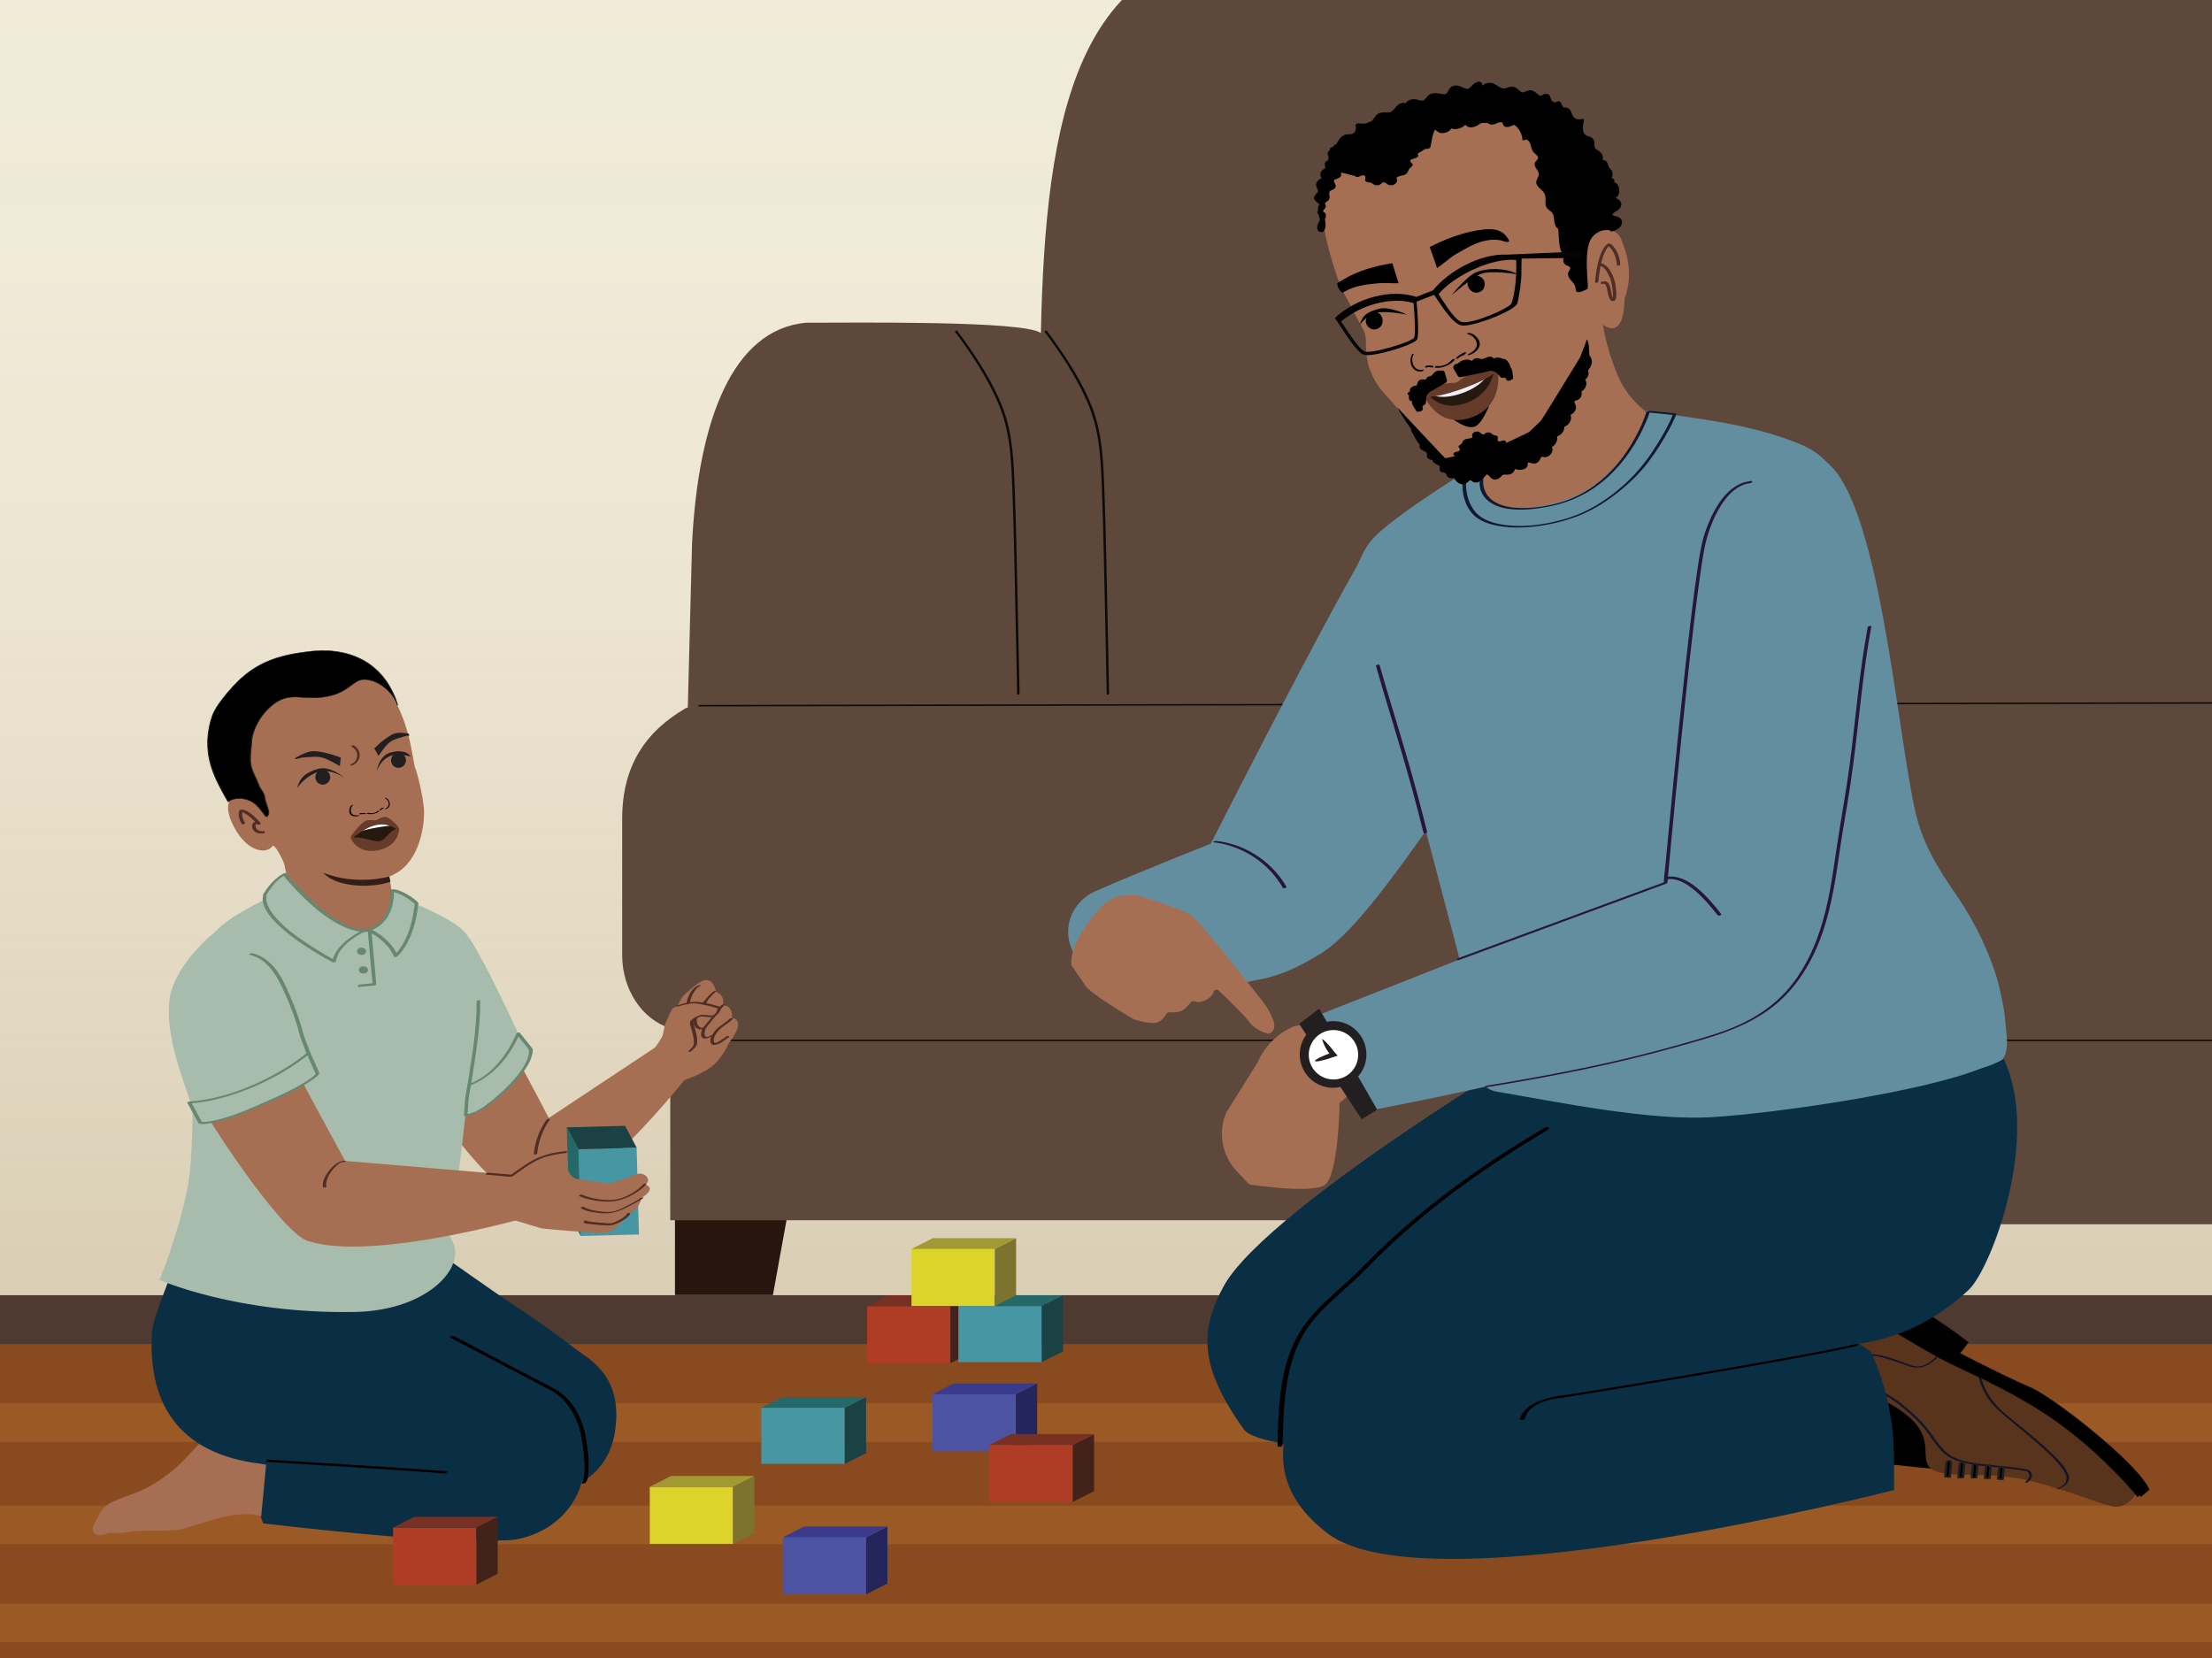 <?xml version="1.0" encoding="UTF-8"?>
<svg xmlns="http://www.w3.org/2000/svg" xmlns:xlink="http://www.w3.org/1999/xlink" viewBox="0 0 1334 1000">
  <rect x="0" y="0" width="1334" height="1000" fill="#333333" stroke="none"/>
  <defs>
    <style>
      .cls-1 {
        fill: none;
      }

      .cls-2 {
        fill: #131429;
      }

      .cls-3 {
        fill: #040404;
      }

      .cls-4 {
        fill: #a7bcac;
      }

      .cls-5 {
        fill: #246868;
      }

      .cls-6 {
        fill: #101931;
      }

      .cls-7 {
        fill: #5e3527;
      }

      .cls-8 {
        fill: #ddd42b;
      }

      .cls-9 {
        fill: #010101;
      }

      .cls-10 {
        fill: #25255d;
      }

      .cls-11 {
        fill: #653c29;
      }

      .cls-12 {
        fill: #231f20;
      }

      .cls-13 {
        fill: #27153c;
      }

      .cls-14 {
        fill: #331d17;
      }

      .cls-15 {
        fill: #f1eef7;
      }

      .cls-16 {
        fill: #af3c25;
      }

      .cls-17 {
        fill: #4f3a31;
      }

      .cls-18 {
        fill: #67876f;
      }

      .cls-19 {
        fill: #1a4244;
      }

      .cls-20 {
        fill: #a66e53;
      }

      .cls-21 {
        fill: #0a2f44;
      }

      .cls-22 {
        fill: url(#linear-gradient);
        opacity: .5;
      }

      .cls-23 {
        fill: #b3b2ab;
      }

      .cls-24 {
        fill: #7c732e;
      }

      .cls-25 {
        fill: #fff;
      }

      .cls-26 {
        fill: #59341c;
      }

      .cls-27 {
        fill: #8a4a20;
      }

      .cls-28 {
        fill: #0d0b09;
      }

      .cls-29 {
        fill: #42221a;
      }

      .cls-30 {
        fill: #9b5925;
      }

      .cls-31 {
        fill: #3b3b8c;
      }

      .cls-32 {
        fill: #f2ebd1;
      }

      .cls-33 {
        fill: #4696a3;
      }

      .cls-34 {
        fill: #24180f;
      }

      .cls-35 {
        fill: #628e9f;
      }

      .cls-36 {
        fill: #4c53a3;
      }

      .cls-37 {
        stroke: #000;
        stroke-miterlimit: 10;
      }

      .cls-38 {
        fill: #a29934;
      }

      .cls-39 {
        fill: #5d483b;
      }

      .cls-40 {
        fill: #28160e;
      }

      .cls-41 {
        fill: #825639;
      }

      .cls-42 {
        fill: #eb9944;
      }

      .cls-43 {
        clip-path: url(#clippath);
      }

      .cls-44 {
        fill: #4f2e25;
      }

      .cls-45 {
        fill: #773022;
      }
    </style>
    <linearGradient id="linear-gradient" x1="-1938.06" y1="4299.06" x2="-878.64" y2="4299.06" gradientTransform="translate(-3630.21 1909.17) rotate(90) scale(1 -1)" gradientUnits="userSpaceOnUse">
      <stop offset="0" stop-color="#f0ebe0"/>
      <stop offset=".18" stop-color="#eee8dd" stop-opacity=".99"/>
      <stop offset=".33" stop-color="#e8e1d4" stop-opacity=".97"/>
      <stop offset=".46" stop-color="#ded4c5" stop-opacity=".93"/>
      <stop offset=".59" stop-color="#d0c2b0" stop-opacity=".88"/>
      <stop offset=".72" stop-color="#bdab95" stop-opacity=".82"/>
      <stop offset=".84" stop-color="#a78e73" stop-opacity=".73"/>
      <stop offset=".96" stop-color="#8d6d4d" stop-opacity=".64"/>
      <stop offset="1" stop-color="#83603d" stop-opacity=".6"/>
    </linearGradient>
    <clipPath id="clippath">
      <polygon class="cls-1" points="1436.03 1105.07 -116.64 1105.07 -58.99 842.23 1378.38 842.23 1436.03 1105.07"/>
    </clipPath>
  </defs>
  <g id="Layer_2" data-name="Layer 2">
    <polyline class="cls-32" points="1372.37 1012.13 1372.37 -44.34 -34.67 -44.34 -34.67 1012.13"/>
    <polyline class="cls-22" points="1372.37 1027.04 -34.67 1027.04 -34.67 -32.39 1372.37 -32.39"/>
    <polyline class="cls-17" points="-32.38 1050.05 1514.49 1050.05 1514.49 781.15 -32.38 781.15"/>
    <polygon class="cls-27" points="1436.03 1106.3 -116.64 1106.3 -58.99 810.64 1378.38 810.64 1436.03 1106.3"/>
    <g class="cls-43">
      <rect class="cls-30" x="-132.65" y="908.07" width="1610.81" height="23.31"/>
      <rect class="cls-30" x="-130.96" y="846.34" width="1610.81" height="23.31"/>
      <rect class="cls-30" x="-140.99" y="967.14" width="1610.81" height="23.31"/>
    </g>
    <polygon class="cls-40" points="407.05 685.12 483.55 685.12 466.12 781.08 407.05 781.08 407.05 685.12"/>
    <path class="cls-39" d="M1882.17,421.34l-1.44-.55-2.56-101.61c-3.78-76.69-24.52-132.34-68.63-136.66-30.03,0-131.62-1.39-141.74,6.39-2.8-133.22,11.67-239.49-205.93-239.49l-239.88.58c-2.56,58.8-9.54,117.41-18.2,175.62-10.86,73.01,10.41,145.59-.71,218.56-5.59,36.67,42.69,73.61,37.96,110.41-4.82,37.48-9.7,74.96-14.44,112.45-7.21,57.02-14.13,114.12-20.07,171.31h684.8v-118.84c17.05-5.58,28.9-24.01,28.99-45.09v-84.77c-.05-32.48-13.81-53.68-38.14-68.31Z"/>
    <path class="cls-39" d="M1243.54,735.93c.67-16.26,1.31-32.52,1.83-48.78,1.18-37.42,40.61-74.83,40.61-112.26l-8.92-605.85-516.17-1.42c-111.76.02-130.36,103.5-133.16,233.24-10.12-7.57-111.7-6.22-141.74-6.22-44.12,4.21-64.85,58.4-68.63,133.09l-2.56,98.96-1.44.53c-24.32,14.24-38.09,34.89-38.14,66.53v82.55c.09,20.53,11.94,38.48,28.99,43.91v115.74h839.33Z"/>
    <path class="cls-28" d="M414.03,627.87h15.76c2.25,0,4.51,0,6.76,0h16.79c3.35,0,6.69,0,10.04,0h1372.66c3.3,0,6.61,0,9.91,0h38.61c.56,0,1.53-.84.56-.84h-10.18c-1.86,0-3.72,0-5.58,0h-33.59c-3.67,0-7.35,0-11.02,0h-25.04c-4.63,0-9.26,0-13.9,0-4.95,0-9.91,0-14.86,0H527.62c-4.93,0-9.86,0-14.8,0h-38.72c-3.66,0-7.33,0-10.99,0h-9.91c-2.95,0-5.91,0-8.86,0h-7.8c-2.21,0-4.43,0-6.64,0h-15.31c-.56,0-1.53.84-.56.84h0Z"/>
    <path class="cls-28" d="M421.45,426.07c.21,0,.43,0,.64,0h1.89c1.04,0,2.09,0,3.13,0h4.31c1.83-.01,3.65-.01,5.48-.02h6.6c2.57-.02,5.14-.02,7.7-.03,2.94,0,5.88-.01,8.81-.02,3.27,0,6.54-.01,9.81-.02,3.6,0,7.21-.01,10.81-.02l11.79-.02,12.73-.02,13.7-.02,14.52-.03c5.12,0,10.24-.02,15.37-.03,5.39,0,10.79-.02,16.18-.03s11.31-.02,16.96-.03l17.8-.03,18.44-.03,19.13-.03c6.6-.01,13.19-.02,19.79-.04s13.61-.02,20.42-.04l21.11-.04,21.58-.04c7.37-.01,14.74-.03,22.11-.04,7.54-.01,15.08-.03,22.61-.04,7.69-.01,15.39-.03,23.08-.04,7.84-.01,15.68-.03,23.52-.04l24.04-.04c8.1-.01,16.2-.03,24.31-.04,8.22-.01,16.43-.03,24.65-.04,8.32-.01,16.64-.03,24.96-.04s16.83-.03,25.25-.04,17.08-.03,25.62-.05,17.14-.03,25.71-.05c8.63-.02,17.27-.03,25.9-.05s17.37-.03,26.06-.05c8.73-.02,17.45-.03,26.18-.05,8.8-.02,17.6-.03,26.4-.05,8.78-.02,17.56-.03,26.34-.05l26.37-.05c8.79-.02,17.58-.03,26.37-.05l26.33-.05,26.39-.05c8.72-.02,17.45-.03,26.17-.05s17.36-.03,26.05-.05,17.26-.03,25.89-.05l25.7-.05c8.49-.02,16.99-.03,25.48-.05s16.9-.03,25.35-.04,16.63-.03,24.94-.04,16.42-.03,24.63-.04c8.09-.01,16.19-.03,24.28-.04,7.97-.01,15.93-.03,23.9-.04,7.87-.01,15.73-.03,23.6-.04,7.68-.01,15.37-.03,23.05-.04,7.53-.01,15.05-.03,22.58-.04s14.72-.03,22.07-.04,14.36-.03,21.54-.04,14.05-.02,21.07-.04c6.79-.01,13.58-.02,20.37-.04s13.16-.02,19.74-.03l19.08-.03,18.39-.03c5.92-.01,11.83-.02,17.75-.03l16.91-.03,16.12-.03,15.3-.03c4.82,0,9.64-.02,14.45-.03l13.64-.02c4.22,0,8.44-.01,12.66-.02l11.71-.02c3.58,0,7.16-.01,10.74-.02,3.24,0,6.49-.01,9.73-.02l8.73-.02h7.62c2.17-.02,4.35-.02,6.52-.03h5.39c1.41-.01,2.82-.01,4.23-.02h3.04c.6,0,1.2,0,1.8,0,.18,0,.36,0,.55,0,.6,0,1.52-.9.54-.9-.21,0-.43,0-.64,0h-1.89c-1.04,0-2.09,0-3.13,0h-4.31c-1.83.01-3.65.01-5.48.02h-6.6c-2.57.02-5.14.02-7.7.03-2.94,0-5.88.01-8.81.02-3.27,0-6.54.01-9.81.02-3.6,0-7.21.01-10.81.02l-11.79.02-12.73.02-13.7.02-14.52.03c-5.12,0-10.24.02-15.37.03-5.39,0-10.79.02-16.18.03s-11.31.02-16.96.03l-17.8.03-18.44.03-19.13.03c-6.6.01-13.19.02-19.79.04s-13.61.02-20.42.04l-21.11.04c-7.19.01-14.39.03-21.58.04l-22.11.04c-7.54.01-15.08.03-22.61.04-7.69.01-15.39.03-23.08.04s-15.68.03-23.52.04-16.03.03-24.04.04-16.2.03-24.31.04c-8.22.01-16.43.03-24.65.04-8.32.01-16.64.03-24.96.04-8.42.01-16.83.03-25.25.04l-25.62.05c-8.57.02-17.14.03-25.71.05-8.63.02-17.27.03-25.9.05s-17.37.03-26.06.05c-8.73.02-17.45.03-26.18.05-8.8.02-17.6.03-26.4.05s-17.56.03-26.34.05l-26.37.05c-8.79.02-17.58.03-26.37.05-8.78.02-17.56.03-26.33.05l-26.39.05c-8.72.02-17.45.03-26.17.05s-17.36.03-26.05.05-17.26.03-25.89.05c-8.57.02-17.13.03-25.7.05s-16.99.03-25.48.05-16.9.03-25.35.04-16.63.03-24.94.04-16.42.03-24.63.04c-8.09.01-16.19.03-24.28.04-7.97.01-15.93.03-23.9.04-7.87.01-15.73.03-23.6.04-7.68.01-15.37.03-23.05.04-7.53.01-15.05.03-22.58.04s-14.72.03-22.07.04c-7.18.01-14.36.03-21.54.04-7.02.01-14.05.02-21.07.04-6.79.01-13.58.02-20.37.04s-13.16.02-19.74.03l-19.08.03-18.39.03c-5.92.01-11.83.02-17.75.03l-16.91.03-16.12.03-15.3.03c-4.82,0-9.64.02-14.45.03l-13.64.02-12.66.02-11.71.02c-3.58,0-7.16.01-10.74.02-3.24,0-6.49.01-9.73.02l-8.73.02h-7.62c-2.17.02-4.35.02-6.52.03h-5.39c-1.41.01-2.82.01-4.23.02h-3.04c-.6,0-1.2,0-1.8,0-.18,0-.36,0-.55,0-.6,0-1.52.9-.54.9h0Z"/>
    <path class="cls-28" d="M629.96,200.09c9.65,12.83,18.68,26.52,25.26,41.21,3.48,7.78,5.79,15.91,7.08,24.33,1.4,9.13,1.79,18.37,2.16,27.59.5,12.61.82,25.23,1.13,37.85.36,14.81.66,29.63.96,44.44.26,13.08.51,26.17.8,39.25.03,1.33.06,2.66.09,3.99.01.45,1.46.17,1.45-.39-.29-12.65-.53-25.29-.78-37.94-.3-14.87-.6-29.75-.95-44.62-.31-13.13-.63-26.25-1.11-39.38-.63-17.14-1.11-34.75-7.45-50.93-5.83-14.86-14.71-28.64-24.02-41.53-1.07-1.49-2.16-2.96-3.26-4.43-.29-.39-1.69.1-1.35.57h0Z"/>
    <path class="cls-28" d="M575.94,200.09c9.65,12.83,18.68,26.52,25.26,41.21,3.48,7.78,5.79,15.91,7.08,24.33,1.4,9.13,1.79,18.37,2.16,27.59.5,12.61.82,25.23,1.13,37.85.36,14.81.66,29.63.96,44.44.26,13.08.51,26.17.8,39.25.03,1.33.06,2.66.09,3.99.01.45,1.46.17,1.45-.39-.29-12.65-.53-25.29-.78-37.94-.3-14.87-.6-29.75-.95-44.62-.31-13.13-.63-26.25-1.11-39.38-.63-17.14-1.11-34.75-7.45-50.93-5.83-14.86-14.71-28.64-24.02-41.53-1.07-1.49-2.16-2.96-3.26-4.43-.29-.39-1.69.1-1.35.57h0Z"/>
  </g>
  <g id="Layer_1" data-name="Layer 1">
    <path class="cls-20" d="M233.75,538.98c-1.86.26-2.78.35-4.64.53-7.66.73-15.55,1.42-23.25,1.38-11.88-.06-22.36-5.08-33.01-9.62,1.54,7.14,2.58,16.07.87,21.56l.64,2.05c20.93,21.83,33.2,34.41,83.36,8.23l-22.87-23.63-1.08-.5Z"/>
    <path class="cls-20" d="M250.15,462.56c-.6-3.31-1.31-7.14-2.19-11.76-.26-1.34-.54-2.62-.83-3.88-.21-.64-.36-1.29-.46-1.95-5.49-22.27-15.38-32.43-15.38-32.43-12.61-12.85-31.07-18.01-48.48-13.55-20.59,4.81-36.58,21.35-43.63,36.07-3.5,7.29-4.2,15.62-1.95,23.39,1.91,6.64,7.33,12.01,10.7,18.95-7.3,1.2-13.83,5.3-8.37,18.06,7.53,17.6,20.58,20.78,25.08,14.55,1.33-.04,5.69,7.54,6.81,11.31.09.29,4.29,20.5,4.37,20.8,10.93,4.58,30.55,2.18,42.65,2.45,7.59.17,7.99-1.02,15.54-1.75,1.83-.18,1.04-.99,2.87-1.24l-2.1-12.97c.51-.15.97-.21,3.15-1.45,15.73-7.84,18.52-31.39,17.69-39.95-.71-7.26-3.63-20.57-5.46-24.66Z"/>
    <path class="cls-14" d="M234.77,528.62s-19.36,5.76-39.56-2.15c0,0,3.4,5.47,16.96,7.25,13.56,1.78,23.28-1.91,23.28-1.91l-.69-3.19Z"/>
    <ellipse class="cls-12" cx="240.33" cy="458.64" rx="4.51" ry="4.49" transform="translate(-225.3 685.14) rotate(-88.29)"/>
    <path class="cls-12" d="M244.75,453.86c-2.38-.89-5.46-1.15-9.63.12-6.69,2.04-7.98,11.24-7.98,11.24,0,0,2.25-7.29,8.81-9.47,3.16-1.05,8.88-.27,11.62.47-.2-.64-1.37-1.75-2.81-2.36Z"/>
    <path class="cls-44" d="M147.62,496.01c-.9-1.51-1.59-3.26-1.6-5.05,0-.47.03-.94.13-1.4.03-.14.08-.29.11-.43.02-.11-.07.18,0,.01l-.8.57c.2-.06-.37.05-.12.02.12-.01.34.03-.05,0,.09,0,.18,0,.27.02s.48.1.17.02c.13.03.26.06.38.1.34.1.8.3,1,.39,3.17,1.55,5.77,4.3,8.1,6.87l1.54-1.11c-.93-.42-2.08-.59-3.06-.28-1.39.44-1.81,1.73-1.63,3.06.44,3.17,3.77,4.18,6.55,3.89.43-.05,1.08-.3,1.13-.81s-.55-.67-.94-.63c-2,.21-4.09-.43-4.62-2.58-.08-.32-.12-.64-.1-.97.01-.17.06-.33.08-.5,0-.02.15-.32-.01-.16.07-.06.15-.03.27,0,.23.03.33.05.53.1s.4.13.6.21c.51.23,2.18-.41,1.54-1.11-1.78-1.96-3.67-3.87-5.78-5.48-1.13-.85-2.35-1.65-3.69-2.13-.65-.23-1.37-.4-2.07-.34-.2.02-.4.05-.59.13-.64.24-.77.71-.89,1.31-.5,2.49.41,5.05,1.67,7.17.45.75,2.41,0,1.88-.89h0Z"/>
    <ellipse class="cls-12" cx="194.68" cy="468.77" rx="4.51" ry="4.49" transform="translate(-279.71 649.34) rotate(-88.29)"/>
    <path class="cls-12" d="M207.63,469.07s-8.5-7.53-15.88-5.35c-10.38,3.08-11.3,7.85-12.63,11.66,0,0,5.15-7.74,13.23-9.92,7.33-1.98,15.28,3.6,15.28,3.6Z"/>
    <g>
      <path d="M160.28,492.4c-.06-.1-.45-.48-.51-.58-1.56-2.39-4.92-6.67-7.47-8.08-1.17-.65-2.54-1.34-3.9-1.63-1.36-.29-2.83-.64-4.24-.52-2.02-.05-3.92.4-5.7,1.37-.29.21-.58.42-.87.63-8.44-14.82-16.87-29.63-9.56-51.71,2.11-6.36,9.57-14.52,11.83-17.11,13.73-15.55,28.18-19.66,46.6-21.87,21.34-2.57,40.79,4.63,50.27,24.66,2.29,4.83,1.54,3.41,3.03,7.77,0,0-3.6-10.86-15-14.64-11.4-3.78-11.25,5.47-25.44,8.94-16.44,3.96-23.86-3.8-35.57,6.04-10.69,9.01-11.92,20.36-11.92,20.36-.24,7.6-2.47,13.13,1.37,20.93.93,1.85,1.76,3.75,2.56,5.66.91,3.61,3.82,5.1,3.97,8.85.07,1.84,3.34,8.66,2.04,10.07-1.4,1.51.45,1.1-1.45.88Z"/>
      <path class="cls-12" d="M160.56,492.29c-.37-.52-.78-1-1.15-1.53-.47-.67-.97-1.33-1.48-1.97-1.11-1.4-2.3-2.76-3.64-3.93-2.95-2.56-6.96-3.57-10.79-3.42-2.24.09-4.34.8-6.14,2.11l.53-.05c-3.22-5.64-6.45-11.31-8.79-17.39-2.44-6.32-3.79-13.02-3.52-19.81.16-4,.85-7.97,1.94-11.83.47-1.68.99-3.35,1.75-4.93.71-1.47,1.55-2.88,2.46-4.24,1.74-2.62,3.7-5.09,5.74-7.48,1.74-2.04,3.5-4.07,5.38-5.98,4.76-4.85,10.25-8.95,16.39-11.89,5.77-2.77,11.98-4.47,18.26-5.61s13.19-2.06,19.84-1.74c6.1.29,12.19,1.52,17.8,3.97s10.46,5.99,14.43,10.5c2.13,2.42,3.96,5.08,5.51,7.9.84,1.53,1.58,3.11,2.31,4.69.37.81.73,1.62,1.01,2.46.36,1.09.7,2.18,1.07,3.27.06.17.65,0,.6-.16-.89-2.68-2.57-5.23-4.38-7.37-1.8-2.14-3.95-3.98-6.37-5.38-2.5-1.44-5.38-2.57-8.28-2.8-2.02-.16-3.98.24-5.77,1.18s-3.47,2.34-5.16,3.56c-2.34,1.69-4.83,3.1-7.54,4.09-3.52,1.28-7.3,1.92-11.04,2.12-2.96.16-5.91,0-8.86-.19-2.48-.16-4.97-.31-7.45-.06-6.12.62-11.21,4.2-15.26,8.67-3.68,4.06-6.47,9-7.88,14.31-.23.88-.48,1.79-.56,2.7-.15,1.75-.23,3.49-.41,5.24s-.37,3.33-.43,5c-.15,3.9.64,7.54,2.37,11.05.92,1.87,1.9,3.81,2.53,5.8.48,1.52,1.41,2.79,2.28,4.11.88,1.34,1.43,2.67,1.56,4.28.08.94.43,1.86.73,2.75.41,1.25.85,2.49,1.19,3.75.25.92.61,2.08.37,3.04-.12.46-.53.72-.72,1.14-.05.11-.18.42-.02.51s.48,0,.58-.15h0s0-.05-.02-.07c-.2-.21-.77-.22-1.02-.25-.16-.02-.7.24-.38.28.17.02.78.19.82.13l.58-.15c-.24-.15.4-.86.45-.93.22-.27.34-.53.38-.88.11-1.01-.2-2.07-.46-3.03-.34-1.22-.76-2.41-1.16-3.62-.29-.87-.63-1.77-.7-2.68-.13-1.58-.66-2.89-1.52-4.21s-1.73-2.48-2.23-3.91c-1.35-3.84-3.66-7.33-4.53-11.34-.75-3.45-.43-6.95-.06-10.42.19-1.74.37-3.48.44-5.24.01-.32.05-.62.11-.93.72-4.14,2.48-8.15,4.74-11.67,1.94-3.02,4.35-5.74,7.1-8.04,2.31-1.93,4.92-3.54,7.84-4.36,5-1.4,10.29-.4,15.38-.28,6.43.15,13.12-.79,18.89-3.75,2.18-1.12,4.15-2.55,6.11-4.01,1.58-1.18,3.22-2.42,5.15-2.96,2.38-.68,4.89-.19,7.18.58,2.93.98,5.63,2.56,7.95,4.61,2.88,2.55,5.25,5.81,6.69,9.39.08.19.15.38.22.57l.6-.16c-.7-2.04-1.3-4.06-2.21-6.02-1.43-3.08-2.98-6.07-4.95-8.84-3.58-5.05-8.25-9.28-13.67-12.28-5.29-2.93-11.16-4.67-17.15-5.41-6.56-.82-13.09-.34-19.61.59s-12.8,2.23-18.88,4.53c-6.09,2.3-11.74,5.6-16.72,9.8-4.63,3.9-8.7,8.52-12.45,13.26-2.02,2.57-3.96,5.25-5.45,8.17-1.73,3.38-2.64,7.24-3.29,10.95-1.25,7.09-.85,14.33,1.12,21.25,1.83,6.42,4.86,12.39,8.1,18.2.79,1.42,1.59,2.82,2.39,4.23.09.16.43.03.53-.05,1.84-1.34,3.85-1.85,6.1-1.88,2.03-.04,4.17.3,6.05,1.1,1.53.65,2.92,1.47,4.14,2.6s2.22,2.28,3.21,3.52c.53.67,1.04,1.35,1.53,2.04.37.52.78,1.01,1.15,1.53.1.14.68-.06.56-.22Z"/>
    </g>
    <g>
      <path class="cls-9" d="M227.54,489.28c-1.29,1.13-3.58,1.5-5.29.94-.38-.12-1.43.34-.9.52,2.26.74,5.51.06,7.17-1.4.16-.15.1-.28-.16-.3-.27-.02-.65.09-.83.24"/>
      <path class="cls-9" d="M220.61,490.48c-1.1-.23-2.28-.2-3.41-.02-.16.03-.36.14-.45.28-.07.11-.07.22.07.26.58.17,1.26.13,1.86-.02.19-.05.43-.16.49-.35.06-.17-.14-.23-.29-.19-.49.13-1.02.16-1.5.02-.13.18-.25.36-.38.54,1.01-.17,2.06-.18,3.05.03.2.04.44-.08.57-.21.1-.1.19-.29,0-.34"/>
      <path class="cls-9" d="M216.24,491.69c-1.31.28-2.97.09-3.84-.73-1.32-1.24-1.02-3.95.37-5.29.15-.15.03-.26-.16-.25-.25,0-.5.16-.66.31-1.21,1.17-1.63,3.46-1.08,4.79.51,1.25,1.97,1.85,3.62,1.85.49,0,1-.05,1.49-.15.2-.04.54-.19.6-.37.06-.18-.14-.2-.32-.16"/>
      <path class="cls-9" d="M229.75,488.04c-.11-.13,0-.26.1-.29.35-.08.69-.26.93-.58.15.11.3.23.45.34-.68.25-1.33.65-1.85,1.22-.1.11-.3.1-.43.04-.1-.05-.23-.19-.13-.31"/>
      <path class="cls-9" d="M228.82,488.47c.59-.64,1.31-1.08,2.08-1.36.11-.04.28-.02.39.07.09.07.13.18.06.27"/>
      <path class="cls-9" d="M232.49,487.56c.84-.24,1.69-1.05,1.87-2.13.27-1.63-.74-3.25-2.02-3.93-.14-.07-.11-.22,0-.29.14-.09.34-.04.48.03,1.12.6,2.04,1.79,2.23,3.21.18,1.33-.4,2.43-1.32,3.05-.27.18-.57.34-.89.43-.13.04-.37.03-.47-.11-.1-.14,0-.24.12-.27"/>
    </g>
    <path class="cls-20" d="M316.73,717.57c3.85-13.62,12.04-25.55,16.51-38.91-5.22-10.08-36.58-70.36-49.49-88.57-5.84-8.23,5.46-10.01-12.92-18.55-1.24-.58-9.56-2.52-10.31-2.79l-39.98,21.02c4.71,11.95-3.05,22.92,6,32.23,21.82,22.46,58.73,89.62,88.85,101.55.34-2.02.79-4.01,1.34-5.98Z"/>
    <path class="cls-20" d="M403.06,626.43l-82.71,54.91c-.09,2.46-.29,4.91-.58,7.35-1.63,13.6-5.7,27.42-4.03,41.11,37.35-.8,100.24-82.53,100.24-82.53l-12.91-20.84Z"/>
    <rect class="cls-33" x="349.5" y="692.66" width="35.18" height="52.31" transform="translate(-18.86 9.95) rotate(-1.51)"/>
    <polygon class="cls-19" points="383.98 692.21 376.95 679 341.78 679.93 348.81 693.14 383.98 692.21"/>
    <polygon class="cls-5" points="350.19 745.43 343.17 732.22 341.78 679.93 348.81 693.14 350.19 745.43"/>
    <rect class="cls-7" x="130.43" y="751.7" width="70.4" height="26.53"/>
    <path class="cls-21" d="M116.9,786.39c0,21.85-7.1,68.82,58.42,73.95l-29.74-7.59-1.48,53.11s173.64-5.56,179.39-5.47c11.05.18,42.47-3.43,47.46-37.48,4.99-34.05-16.53-43.47-24.65-49.95-8.11-6.49-79.29-59.11-114.23-65.53l-105.26,27.01-9.9,11.96Z"/>
    <path class="cls-21" d="M115.93,820.32c10.71,19.48,33.37,60.21,58.62,70.67l-28.04-5.97,12.19,33.75s112.01,13.49,143.85,10.23c16.89.92,47.57-11.52,50.15-45.78,2.58-34.26-14.49-42.75-22.4-48.79-7.91-6.04-94.39-33.76-127.18-38.27l-78.72,11.68-8.47,12.48Z"/>
    <path class="cls-20" d="M150.65,877.37c-1.66-5.14-6.84-10.74-10.58-13.4-3.73-2.65-8.49-.56-9.76-.02-9.46,3.98-14.62,12.35-22.22,19.41-5.83,5.42-12.26,10.03-19.08,13.71-6.94,3.75-14.39,5.47-21.4,8.83-.05.02-.1.05-.15.07-3.48,1.66-6.33,4.63-8.08,8.38-.64,1.37-1.29,2.71-2,3.98-.98,1.75-2.01,3.05-1.16,5.21,1.58,3.98,7.52,1.82,9.27,1.08.32-.14.67-.17,1.01-.12,1.37.2,5.41.54,12.31-.82.67-.13,1.32-.21,1.96-.26.01.04.02.09.03.13,3.66-.48,19.68-.37,22.63-.56,4.69-.3,4.13.16,24.12-6.18,0,0,19.04-6.24,29.98-2.27l2.94-31.16s-8.18-.87-9.84-6.01Z"/>
    <path class="cls-21" d="M252.23,747.08l-1.3-5.92c-20.54,3.63-34.7-15.22-55.44-12.9-15.79,1.76-31.5,3.91-47.42,4.1-7.64.09-15.15-.2-22.64-1.84-4.68-1.02,8.22-2.37,3.57-3.49l-15.66,19.07-7.07,12.99c-2.38,9.48-14.07,34.83-14.64,44.55-6.45,110.06,128.24,74.74,128.24,74.74,0,0,6.92-31.37,9.93-38.82l6.85-14.43c3.28-.17,11.3-22.33,19.59-32.51,17.74-21.79,67.22,4.26,67.22,4.26l-71.25-49.81Z"/>
    <path class="cls-4" d="M115.71,627.16s2.19,65.56-2.55,89c-6.08,30.07-16.95,55.76-16.95,55.76,0,0,46.7,20.79,118.23,19.32,39.33-.81,63.14-22.58,59.74-38.92-.88-4.22-5.96-12.21-5.96-12.21l6.8-82.07-159.29-30.88Z"/>
    <path class="cls-4" d="M142.08,709.81c6.65,2.77,13.33,4.29,20.44,5.3,14.07,2.01,28.22,2.24,42.4,2.75,19.07.68,38.19,1.75,57.25,1.21l7.22,22.05c5.12-9.13,9.43-51.62,12.2-76.73,21.32-7.16,32.7-37.24,32.7-37.24,0,0-25.09-55.52-34.27-65.23-9.18-9.71-38.64-20.38-38.64-20.38,12.88,13.39-7.56,19.48-7.56,19.48-17.92,3.83-54.81-2.73-59.12-25.65,0,0-25.38,11.31-37.01,19.79-27.61,20.15-20.22,45.89-20.17,60.25.04,13.07,17.07,51.01,15.6,75.07,3.47,1.37,5.47,17.88,8.94,19.33Z"/>
    <g>
      <path class="cls-4" d="M283.03,654.26c2.74-18.42,5.68-31.92,5.49-50.54"/>
      <path class="cls-18" d="M284.11,654.09c2.51-16.86,5.65-33.55,5.5-50.67,0-.51-2.18-.15-2.17.58.15,17.03-2.98,33.64-5.48,50.41-.1.68,2.06.29,2.16-.33h0Z"/>
    </g>
    <path d="M271.15,806.53c5.41,2.84,10.82,5.67,16.23,8.51,9.88,5.18,19.76,10.36,29.64,15.54,4.89,2.56,9.74,5.2,14.67,7.68,8.74,4.4,14.66,13.41,17.49,22.53,1.43,4.6,2.1,9.41,2.66,14.18.43,3.67.72,7.37.65,11.07-.05,2.64-.08,5.9-1.48,8.26-.05.09-.26.32-.06.11-.37.39.34.36.57.35.48-.02,1.31-.21,1.67-.58,1.1-1.15,1.31-3.3,1.5-4.77.95-7.16-.16-14.69-1.3-21.75-1.88-11.6-7.65-23.55-18.19-29.61-4.01-2.31-8.23-4.31-12.33-6.46-9.79-5.13-19.57-10.26-29.36-15.39-6.55-3.44-13.04-7.05-19.68-10.32-.11-.05-.21-.11-.32-.17-.44-.23-1.17.02-1.59.17-.11.04-1.11.47-.76.66h0Z"/>
    <g>
      <path class="cls-4" d="M159.59,539.72s5.46-9.24,12.04-12.5c0,0,26.38,33.52,48.05,34.1,0,0-16.48,7.29-18.18,18.51,0,0-44.2-22.96-41.94-39.15"/>
      <path class="cls-18" d="M160.61,539.77c2.74-4.61,6.62-9.58,11.47-12.05l-1.45-.06c3.21,4.07,6.76,7.9,10.41,11.57,6.97,7.02,14.67,13.75,23.48,18.37,4.56,2.39,9.56,4.22,14.76,4.39l-.04-1.17c-3.15,1.4-6.17,3.27-8.91,5.34-4.53,3.42-8.96,7.96-9.92,13.79l1.95-.68c-4.99-2.59-9.84-5.52-14.56-8.56-8.19-5.29-16.67-11.18-22.77-18.9-2.47-3.12-4.91-7.09-4.37-11.25.12-.93-2.08-.57-2.18.24-.48,3.67,1.2,7.17,3.23,10.11,2.71,3.95,6.26,7.3,9.91,10.37,7.25,6.1,15.27,11.3,23.47,16.02,1.84,1.06,3.68,2.1,5.56,3.08.53.28,1.83.04,1.95-.68.91-5.57,5.17-9.91,9.54-13.12,2.48-1.83,5.17-3.5,7.99-4.76.67-.3.93-1.14-.04-1.17-9.52-.31-18.37-6.23-25.58-11.95-6.69-5.31-12.79-11.38-18.41-17.81-1.18-1.35-2.35-2.71-3.46-4.12-.3-.38-1.1-.24-1.45-.06-5.33,2.72-9.6,7.86-12.62,12.95-.55.93,1.64.78,2.04.11h0Z"/>
    </g>
    <g>
      <path class="cls-4" d="M236.47,537.38s1.43,18.44-13.91,23.5c0,0,12.06,5.71,16.08,15.6,0,0,10.53-8.87,12.54-31.67,0,0-3.89-3.96-9.48-6.25-5.6-2.29-5.23-1.18-5.23-1.18Z"/>
      <path class="cls-18" d="M235.38,537.67c-.02-.23,0,.14.01.33.01.44.01.89,0,1.33-.03,1.49-.17,2.97-.42,4.44-.69,4.18-2.27,8.31-5.12,11.51-2.03,2.27-4.62,3.91-7.5,4.89-.69.23-1.35,1.01-.44,1.44-.39-.19.25.13.38.2.48.25.96.52,1.43.79,1.52.88,2.99,1.86,4.4,2.92,3.93,2.96,7.5,6.68,9.42,11.27.28.67,1.32.59,1.8.18,3.59-3.04,6.11-7.67,7.97-11.9,2.24-5.08,3.65-10.51,4.45-15.99.12-.85.23-1.71.33-2.57.07-.6.38-1.62.07-2.17-.18-.32-.65-.62-.92-.86-1.85-1.65-3.9-3.1-6.08-4.28s-5.14-2.71-7.77-2.86c-.69-.04-2.34.29-2.03,1.33.28.97,2.46.38,2.17-.58.11.36-.77.9-.81.8-.02-.04.2.02.43.06.44.08.88.23,1.31.36,2.7.88,5.26,2.11,7.61,3.7.85.57,1.68,1.19,2.47,1.84.42.34,1.18.79,1.45,1.27s-.13,1.72-.22,2.43c-.19,1.52-.42,3.03-.7,4.53-1.4,7.51-4.06,15.15-8.79,21.25-.57.73-1.16,1.44-1.8,2.1-.18.19-.39.36-.56.55-.18.21.17-.14-.03.03l1.8.18c-2.96-7.11-9.67-12.76-16.54-16.03l-.44,1.44c5.29-1.79,9.55-5.35,12.04-10.38,1.76-3.57,2.63-7.59,2.79-11.55.03-.86.04-1.73-.02-2.58-.07-.95-2.25-.44-2.17.58Z"/>
    </g>
    <g>
      <polyline class="cls-4" points="220.02 561.39 222.89 561.12 225.79 593.64 216.8 594.5"/>
      <path class="cls-18" d="M219.91,562.13c.96-.09,1.91-.18,2.87-.27l-.98-.45c.85,9.5,1.7,19.01,2.55,28.51.12,1.34.24,2.67.36,4.01l1.2-1.03c-3,.29-5.99.57-8.99.86-1.17.11-1.71,1.63-.22,1.48,3-.29,5.99-.57,8.99-.86.54-.05,1.25-.4,1.2-1.03-.85-9.5-1.7-19.01-2.55-28.51-.12-1.34-.24-2.67-.36-4.01-.04-.4-.69-.48-.98-.45-.96.09-1.91.18-2.87.27-1.18.11-1.71,1.62-.22,1.48h0Z"/>
    </g>
    <ellipse class="cls-18" cx="218.02" cy="573.72" rx="2.16" ry="2.75" transform="translate(-362.4 773.24) rotate(-88.16)"/>
    <ellipse class="cls-18" cx="219.17" cy="584.98" rx="2.16" ry="2.75" transform="translate(-372.54 785.28) rotate(-88.16)"/>
    <g>
      <path class="cls-4" d="M312.49,623.29l7.57,9.49s3.03,10.49-24.22,32.41c-9.23,7.43-14.97,7.28-14.97,7.28.03-1.8.34-3.32.39-5.11.06-1.88.18-3.78.44-5.63.24-1.73,1.02-5.75,1.32-7.47,0,0,18.65-5.48,29.46-30.97Z"/>
      <path class="cls-18" d="M311.47,623.7c1.13,1.42,2.26,2.84,3.4,4.26,1.33,1.66,2.9,3.29,4.05,5.08.18.29,0-.1.08.15.04.16.05.34.06.51.05.73-.04,1.45-.18,2.19-.67,3.52-2.56,6.77-4.57,9.67-4.4,6.35-10.12,11.77-15.99,16.75-3.89,3.29-7.92,6.58-12.7,8.5-1.04.42-2.16.79-3.24.99-.17.03-.35.06-.52.08-.11.01-.49.11-.23.03-.09.03-.23.01-.33.01l.65.26c.06-1.98.34-3.94.42-5.92.07-1.68.2-3.37.45-5.03.36-2.39.85-4.75,1.27-7.13l-.95.63c2.63-.78,5.13-2.14,7.45-3.56,5.78-3.56,10.79-8.33,14.85-13.76,3.29-4.4,5.95-9.23,8.11-14.27.25-.58-1.88-.35-2.16.31-5.18,12.13-14.04,23.93-26.34,29.47-.57.26-1.15.49-1.74.72-.15.06-.7.26-.26.1-.05.02-.11.04-.17.05-.27.08-.89.28-.95.63-.44,2.45-.95,4.89-1.31,7.36-.26,1.77-.37,3.56-.44,5.34-.07,1.89-.35,3.76-.41,5.65,0,.25.52.26.65.26,1.39.03,2.85-.38,4.17-.8,3.56-1.14,6.84-3.03,9.86-5.21,4.26-3.07,8.24-6.63,12.02-10.27,2.76-2.66,5.4-5.45,7.78-8.46,2.7-3.42,5.3-7.26,6.49-11.5.32-1.15.87-3.07.4-4.28-.13-.34-.49-.66-.71-.94l-2.61-3.27c-1.44-1.81-2.89-3.62-4.33-5.43-.41-.52-2.5.22-2.03.81Z"/>
    </g>
    <path d="M160.86,881.71c8.67.51,17.34,1.04,26.01,1.57,17.79,1.09,35.58,2.21,53.36,3.4,9.3.62,18.6,1.26,27.89,1.97.94.07,2.65-1.26.97-1.39-17.35-1.31-34.72-2.44-52.09-3.54-15.35-.98-30.71-1.92-46.07-2.84-3.04-.18-6.07-.36-9.11-.54-.94-.06-2.65,1.29-.97,1.39h0Z"/>
    <path class="cls-20" d="M107.48,642.06c15.29,31.91,62.08,100.79,77.74,106.22,37.16,12.88,129.35-13.19,129.35-13.19l-3-26.2-103.41-8.73s-51.02-92.79-55.83-106.82c0,0-8.54-27.66-37.57-5.61"/>
    <path class="cls-20" d="M389.12,714.35c.39-.14.73-.37.96-.66,2.61-3.12-2.1-7.07-6.14-5.5-6.8,2.59-16,5.95-17.22,5.62-1.22-.33-9.81-1.5-17.33-2.5-2.93-.27-5.24-1.96-6.02-4.12-.6-.75-.96-1.72-.93-2.91.02-.8.06-1.61.09-2.41-.57-2.36-.27-5.09-.38-7.51-4.3.4-9.12,1.47-13.21,2.59-5.98,1.98-20.45,12.14-20.45,12.14l-20.85-.62-.08,28.22,20.18-1.5,18.88,5.66s36.7,3.95,41.41,1.85c4.7-2.1,10.64-10.45,10.64-10.45,6.72-1.9,8.19-9.77,8.19-9.77,9.76-6.08,2.26-8.12,2.26-8.12Z"/>
    <path class="cls-44" d="M341.18,694.27c-7.06.69-14.07,2.29-20.3,5.76-3.01,1.68-5.82,3.62-8.62,5.61-1.47,1.04-2.94,2.08-4.41,3.12l1.03-.28c-4.84-.4-9.68-.79-14.52-1.19-.82-.07-2.16,1.11-.78,1.22,2.34.19,4.67.38,7.01.57,2.45.2,5.01.64,7.47.61,1.03-.01,1.84-.82,2.64-1.39,1.29-.91,2.58-1.83,3.87-2.74,2.26-1.6,4.55-3.14,6.96-4.52,2.73-1.56,5.49-2.82,8.54-3.6,3.56-.9,7.17-1.63,10.83-1.99,1.03-.1,1.68-1.34.26-1.2h0Z"/>
    <path class="cls-44" d="M349.27,721.38c3.47,1.56,7.4,2.4,11.16,2.91,3.68.5,7.76.7,11.42-.09s6.88-2.01,9.97-3.8c2.88-1.67,5.81-3.69,7.99-6.23.49-.57-1.51-.36-1.88.07-1.99,2.32-4.69,4.21-7.33,5.75-2.77,1.61-5.94,2.91-9.11,3.45-3.46.59-7.23.32-10.67-.23-3.34-.53-6.78-1.31-9.87-2.7-.51-.23-2.38.56-1.66.88h0Z"/>
    <path class="cls-44" d="M350.1,728.56c3.59,2.23,8.21,2.68,12.33,3.11s8.19-.23,12.11-1.86c2.23-.92,4.34-2.1,6.48-3.22,2.38-1.24,4.8-2.35,6.91-4.05.37-.3-.33-.34-.48-.34-.46.01-1.01.2-1.37.49-1.83,1.48-3.95,2.43-6.02,3.51-1.62.85-3.22,1.74-4.87,2.52s-3.55,1.62-5.42,1.97c-2.13.4-4.31.32-6.46.08-3.77-.43-7.98-.87-11.27-2.91-.49-.31-2.21.53-1.93.7h0Z"/>
    <path class="cls-44" d="M352,737.05c.07.97,3.22,1.09,3.81,1.16,3.29.44,6.61.67,9.91.87s6.48-1.04,9.43-2.73c1.36-.78,2.69-1.67,3.81-2.77.39-.38,1.31-1.17.93-1.8-.41-.68-2.39.03-1.89.85-.18-.3.14-.28-.15-.15-.08.04-.21.25-.28.32-.36.41-.79.77-1.22,1.1-1.06.83-2.23,1.54-3.43,2.15s-2.47,1.21-3.77,1.56c-1.54.42-3.26.11-4.83,0-2.39-.17-4.79-.36-7.17-.66-.78-.1-1.56-.19-2.33-.35-.24-.05-.49-.1-.72-.17s-.09-.08-.08.06c-.06-.8-2.12-.34-2.05.55h0Z"/>
    <path class="cls-44" d="M208.23,700.06c-3-.08-5.77,1.77-7.84,3.79-2.29,2.24-4.29,5.07-5.28,8.14-.41,1.29-.69,2.76-.26,4.08.15.45,2.18-.14,2.05-.55-.44-1.38-.13-2.87.33-4.2.59-1.69,1.49-3.27,2.53-4.73s2.34-2.91,3.79-4.07c.94-.76,2.18-1.67,3.34-1.64.47.01,1.06-.12,1.45-.39.3-.21.3-.42-.12-.43h0Z"/>
    <path class="cls-4" d="M117.32,664.67c23.67,3.84,46.48-14.22,67.38-25.99,1.86-1.05,3.76-2.13,5.07-3.82,3.43-4.45,1.38-10.84-.8-16.02-5.51-13.08-11.08-26.29-19.34-37.83-8.26-11.54-3.63-22.61-17.26-26.56-1.2-.35.69-6.19-.53-5.98-1.32.23-22.06,13.61-23.11,14.45-10.86,8.76-23.85,24.49-26.21,38.24-3.58,20.94,7.11,48.2,14.07,68.27"/>
    <g>
      <path class="cls-4" d="M173.16,645c3.89-.27,14.87-.58,14.87-.58.91-3.79-5.23-16.66-6.15-20.45-2.36-9.72-6.88-20.77-11.12-29.83-3.41-7.31-9.58-16.63-19.42-18.79"/>
      <path class="cls-18" d="M172.71,645.5c4.95-.34,9.92-.44,14.87-.58.34,0,1.43-.21,1.53-.67.33-1.56-.13-3.26-.54-4.76-.62-2.29-1.44-4.53-2.27-6.74-.77-2.05-1.59-4.07-2.35-6.12s-1.25-4.13-1.84-6.23c-1.91-6.78-4.45-13.38-7.24-19.84-2.27-5.26-4.57-10.55-7.98-15.19-3.65-4.97-8.55-9.07-14.66-10.47-.49-.11-1.1,0-1.53.25-.18.11-.76.54-.24.66,11.48,2.63,17.19,13.85,21.53,23.71,2.78,6.32,5.33,12.76,7.33,19.37.71,2.33,1.19,4.74,1.99,7.04.66,1.92,1.43,3.8,2.16,5.69.94,2.44,1.88,4.9,2.63,7.41.5,1.69,1.24,3.79.86,5.58l1.53-.67c-4.96.14-9.93.25-14.87.58-.36.02-1.29.15-1.45.54s.13.48.54.45h0Z"/>
    </g>
    <g>
      <path class="cls-4" d="M120.78,677.06s6.61,2.61,38.86-11.68c32.25-14.29,31.81-18.02,31.81-18.02l-5.43-12.3s-11.65,10.61-34.22,20.22c-22.57,9.61-37.71,9.57-37.71,9.57l6.69,12.21Z"/>
      <path class="cls-18" d="M119.92,677.59c2,.78,4.76.18,6.76-.16,9.14-1.56,18-5.1,26.52-8.64,10.89-4.53,21.92-9.36,32.03-15.47,1.91-1.16,3.84-2.37,5.53-3.84.59-.51,1.46-1.2,1.7-1.99.21-.68-.34-1.35-.61-1.97l-4.4-9.96-.35-.79c-.29-.67-1.57-.24-1.96.11-1.57,1.42-3.28,2.7-4.99,3.94-4.83,3.52-9.95,6.65-15.21,9.49-13.21,7.13-27.6,12.79-42.49,15.12-2.65.42-5.48.81-7.95.8-.28,0-1.83.33-1.51.91,2.23,4.07,4.46,8.14,6.69,12.21.4.74,2.51.02,2.17-.58-2.23-4.07-4.46-8.14-6.69-12.21l-1.51.91c2.26,0,4.55-.27,6.79-.58,6.09-.83,12.1-2.27,17.97-4.08,14.72-4.56,29.04-11.44,41.67-20.32,2.33-1.64,4.69-3.33,6.8-5.25l-1.96.11c1.19,2.69,2.37,5.37,3.56,8.06.57,1.29,1.05,2.67,1.72,3.9.06.11.1.23.15.34,0,0-.01-.23,0-.08,0,.24.05,0-.12.26-.27.4-.34.46-.57.68-1.18,1.16-2.54,2.09-3.92,2.99-8.56,5.56-18.12,9.73-27.44,13.83-9.4,4.13-19.09,8.23-29.15,10.46-2.02.45-4.36.84-6.14.84-.28,0-.55-.01-.83-.03-.38-.02.08.02-.33-.04-.17-.02-.54-.16-.21-.03-.47-.18-1.12-.09-1.54.2-.25.17-.7.65-.19.85Z"/>
    </g>
    <rect class="cls-8" x="391.87" y="896.7" width="50.23" height="34.4"/>
    <polygon class="cls-24" points="442.1 931.11 454.95 924.58 454.95 890.17 442.1 896.7 442.1 931.11"/>
    <polygon class="cls-38" points="391.87 896.7 404.72 890.17 454.95 890.17 442.1 896.7 391.87 896.7"/>
    <rect class="cls-36" x="472.09" y="927.18" width="50.23" height="34.4"/>
    <polygon class="cls-10" points="522.32 961.58 535.17 955.05 535.17 920.65 522.32 927.18 522.32 961.58"/>
    <polygon class="cls-31" points="472.09 927.18 484.94 920.65 535.17 920.65 522.32 927.18 472.09 927.18"/>
    <rect class="cls-36" x="562.39" y="840.89" width="50.23" height="34.4"/>
    <polygon class="cls-10" points="612.62 875.29 625.48 868.76 625.48 834.36 612.62 840.89 612.62 875.29"/>
    <polygon class="cls-31" points="562.39 840.89 575.24 834.36 625.48 834.36 612.62 840.89 562.39 840.89"/>
    <rect class="cls-16" x="522.94" y="787.77" width="50.23" height="34.4"/>
    <polygon class="cls-29" points="573.17 822.17 586.02 815.64 586.02 781.24 573.17 787.77 573.17 822.17"/>
    <polygon class="cls-45" points="522.94 787.77 535.79 781.24 586.02 781.24 573.17 787.77 522.94 787.77"/>
    <rect class="cls-16" x="596.72" y="871.46" width="50.23" height="34.4"/>
    <polygon class="cls-29" points="646.95 905.86 659.8 899.33 659.8 864.93 646.95 871.46 646.95 905.86"/>
    <polygon class="cls-45" points="596.72 871.46 609.57 864.93 659.8 864.93 646.95 871.46 596.72 871.46"/>
    <rect class="cls-16" x="237.07" y="921.32" width="50.23" height="34.4"/>
    <polygon class="cls-29" points="287.3 955.72 300.15 949.19 300.15 914.79 287.3 921.32 287.3 955.72"/>
    <polygon class="cls-45" points="237.07 921.32 249.92 914.79 300.15 914.79 287.3 921.32 237.07 921.32"/>
    <rect class="cls-33" x="577.95" y="787.68" width="50.31" height="33.83"/>
    <polygon class="cls-19" points="628.26 821.52 641.13 815.09 641.13 781.26 628.26 787.68 628.26 821.52"/>
    <polygon class="cls-5" points="577.95 787.68 590.82 781.26 641.13 781.26 628.26 787.68 577.95 787.68"/>
    <rect class="cls-33" x="459.14" y="849.03" width="50.31" height="33.83"/>
    <polygon class="cls-19" points="509.45 882.86 522.32 876.44 522.32 842.6 509.45 849.03 509.45 882.86"/>
    <polygon class="cls-5" points="459.14 849.03 472.01 842.6 522.32 842.6 509.45 849.03 459.14 849.03"/>
    <rect class="cls-8" x="549.7" y="753.28" width="50.23" height="34.4"/>
    <polygon class="cls-24" points="599.93 787.68 612.78 781.15 612.78 746.75 599.93 753.28 599.93 787.68"/>
    <polygon class="cls-38" points="549.7 753.28 562.55 746.75 612.78 746.75 599.93 753.28 549.7 753.28"/>
    <path d="M1098.97,820.2c2.77-8.62,12-18.27,18.74-22.94,6.73-4.67,15.63-1.58,18.01-.79,17.69,5.84,27.7,19.27,42.16,30.35,11.08,8.49,23.21,15.62,36.02,21.18,13.02,5.65,26.89,7.93,40.02,12.92.09.04.19.07.28.11,6.51,2.47,11.95,7.16,15.41,13.21,1.26,2.21,2.54,4.38,3.92,6.42,1.91,2.82,3.89,4.88,2.44,8.52-2.68,6.7-13.78-.52-17.05-1.61-.61-.2-1.25-.24-1.87-.13-2.51.43-9.96,1.31-22.78-.4-1.24-.17-2.45-.24-3.63-.27-.02.07.02-.07,0,0-6.78-.52-43.53.21-48.99.13-10.76-.16-37.76-3.33-37.76-3.33,0,0-44.02-2.48-57.52,7.42l-21.11-50.62s30.94-11.54,33.71-20.16Z"/>
    <g>
      <path class="cls-26" d="M1288.01,900.93s-5.14,10.28-15.67,7.24c-10.52-3.04-32.8-11.79-51.26-15.72-25.63-5.47-47.21-.43-55.89-6.25-8.83-5.92,3.02-17.7-14.86-32.39-17.74-14.57-38.49-16.1-39.56-16.48-2.27-5.54,11.41-38.21,21.56-41.1,10.16-2.89,56.61,28.59,56.61,28.59l40.61,20.87,36.32,26.36,22.12,28.89Z"/>
      <path class="cls-2" d="M1171.1,813.8c-2.39,3.34-5.23,6.59-8.82,8.67-2.05,1.19-4.38,1.91-6.76,1.64-2.6-.29-5.19-1.51-7.65-2.36-7.89-2.76-17.32-7.08-25.66-3.58-4.7,1.98-7.88,5.97-10.27,10.34-.32.58,1.13.41,1.34.01,2.29-4.2,5.33-8.22,9.95-9.98,4.2-1.59,8.82-.75,13.01.41,5.23,1.45,10.29,3.46,15.44,5.18,3.93,1.31,7.74.87,11.34-1.17,3.84-2.17,6.89-5.59,9.43-9.14.37-.51-1.08-.38-1.34-.01h0Z"/>
      <path class="cls-2" d="M1110.4,834.46c9.27.55,18.25,2.52,26.44,7.06,4.99,2.76,9.44,6.29,13.73,10.03,3.12,2.72,6.15,5.57,8.86,8.7,4.62,5.33,7.86,11.77,13.23,16.47,3.09,2.7,7,4.26,10.92,5.29,4.84,1.27,9.83,1.84,14.79,2.36,6.45.67,12.92,1.21,19.33,2.19.89.14,1.78.28,2.66.43.55.09,1.41.09,1.91.32.33.15.64.53.87.79,1.61,1.95.27,3.98-1.41,5.37-.76.62.41,1.07.95.62,1.39-1.15,2.93-2.72,2.67-4.69-.14-1.08-.84-2.06-1.69-2.71-.37-.28-.59-.32-1.09-.41-1.61-.31-3.22-.57-4.84-.81-3.15-.47-6.31-.84-9.48-1.17-5.62-.59-11.27-1.02-16.86-1.85-4.72-.71-9.6-1.68-13.85-3.95-6.96-3.72-10.55-11.12-15.3-17.07-2.35-2.95-5.01-5.64-7.78-8.19-4.25-3.91-8.69-7.7-13.58-10.79-9.12-5.75-19.3-8.36-29.98-8.99-.68-.04-1.49.96-.51,1.01h0Z"/>
      <path class="cls-2" d="M1202.45,831.14c-2.82-1.45-5.64-2.9-8.46-4.35-.27-.14-1.47-.02-1.4.45.86,5.99,3.17,11.63,6.66,16.58,4.07,5.77,9.6,10.03,15,14.48,5.88,4.84,11.78,9.67,17.44,14.78,4.29,3.87,8.7,7.9,12.03,12.66,1.16,1.66,2.35,3.6,2.56,5.66.32,3.23-2.84,5.18-5.44,6.25-.94.39-.06.67.53.43,2.38-.98,5.22-2.43,6.14-5.03.52-1.45.14-3.03-.44-4.4-2.01-4.71-6.14-8.62-9.75-12.12-5.43-5.26-11.24-10.11-17.06-14.92-5.85-4.85-12.28-9.37-17.22-15.18-4.75-5.59-7.94-12.29-8.98-19.56l-1.4.45c2.82,1.45,5.64,2.9,8.46,4.35.4.2,1.61-.39,1.36-.52h0Z"/>
      <g>
        <path class="cls-42" d="M1196.34,828.82l.31-.06-.34-.18c.01.08.02.16.04.23Z"/>
        <path class="cls-12" d="M1196.23,829.16c.09-.02.18-.03.27-.05h.04c.07-.02.13-.03.2-.05l.19-.06.16-.08c.07-.03.13-.08.18-.13.03-.02.06-.05.08-.09.02-.03.03-.06.03-.09,0-.03,0-.06-.02-.08-.02-.05-.06-.08-.12-.09-.1-.05-.2-.1-.3-.16l-.04-.02-.13-.03c-.08-.01-.17-.01-.25,0-.06,0-.13.01-.19.03-.1.02-.19.04-.29.08l-.16.08-.13.09c-.06.04-.1.08-.12.14-.03.04-.04.08-.03.13.01.08.02.16.04.23.02.05.05.08.09.1.05.04.11.06.18.06.08.01.17.01.25,0,.1,0,.19-.02.29-.05l.19-.06c.11-.04.21-.1.3-.16l.1-.09c.05-.05.07-.11.06-.18-.01-.08-.02-.16-.04-.23l-1.31.52c.1.05.2.1.3.16l.04.02.7-.67c-.09.02-.18.03-.27.05h-.04c-.1.02-.2.04-.29.08-.09.03-.18.06-.26.11-.07.03-.13.08-.18.13-.05.04-.08.08-.1.14v.09c.02.06.07.11.14.13l.13.03c.11.01.23.01.34,0Z"/>
      </g>
      <g>
        <path class="cls-42" d="M1180.87,823.15l1.45,1.14c.89-1.13,1.7-1.95,2.2-2.42-.49-.32-1.03-.67-1.59-1.04-.54.53-1.27,1.31-2.06,2.31Z"/>
        <path class="cls-12" d="M1180.31,823.56l1.45,1.14c.31.24.94.07,1.16-.21.68-.86,1.41-1.67,2.2-2.42.18-.17.17-.47-.04-.61-.53-.35-1.06-.69-1.59-1.04-.36-.23-.88-.07-1.16.21-.74.72-1.42,1.5-2.06,2.31-.2.25-.15.57.18.67s.8,0,1.02-.27c.64-.81,1.32-1.59,2.06-2.31l-1.16.21c.53.34,1.06.69,1.59,1.04l-.04-.61c-.79.75-1.52,1.56-2.2,2.42l1.16-.21c-.48-.38-.97-.76-1.45-1.14s-1.76.31-1.12.82Z"/>
      </g>
      <g>
        <path class="cls-42" d="M1173.13,819.61c.89-1.05,1.76-2.18,2.58-3.35l-.22-.16c-.44-.27-.89-.55-1.35-.84-.78,1.1-1.59,2.16-2.43,3.15l1.41,1.2Z"/>
        <path class="cls-12" d="M1173.8,819.61c.91-1.08,1.77-2.2,2.58-3.35.05-.07.1-.21,0-.28-.53-.38-1.11-.71-1.66-1.06-.18-.11-.49-.05-.67,0-.2.05-.45.15-.58.33-.77,1.08-1.57,2.14-2.43,3.15-.06.07-.09.21,0,.28.47.4.94.8,1.41,1.2.24.21.69.11.95,0,.14-.06.64-.34.39-.55-.47-.4-.94-.8-1.41-1.2v.28c.85-1.01,1.66-2.07,2.42-3.15l-1.25.34c.51.32,1.04.62,1.47.93v-.28c-.81,1.15-1.67,2.27-2.58,3.35-.22.26.19.4.38.39.34,0,.73-.12.96-.39Z"/>
      </g>
      <g>
        <path class="cls-9" d="M1137.46,786.22s-6.7,8.11-5.77,8.68l-.68,1.47c5.84,3.59,26.01,15.92,38.79,22.84,3.9,2.11,9,4.52,14.91,7.32,13.71,6.48,32.48,15.36,50.37,27.35,3.2,2.15,6.32,4.35,9.25,6.55,24.53,18.41,41.27,38.14,44.81,42.45l1.16-1.13c.54.66.82,1.02.82,1.02,0,0,1.72-1.44,3.28-2.75h0c.14-.12.27-.23.41-.34.56-.47,1.07-.9,1.45-1.22-6.79-15.86-58.14-56.08-72.19-61.95-.89-.37-1.84-.78-2.83-1.21-.41-.18-.85-.38-1.27-.57-.65-.29-1.29-.58-1.98-.89-14.75-6.72-35.89-17.7-35.89-17.7,0,0,1.45-1.71,3.02-3.81h0s.03-.04.05-.07c.67-.89,1.36-1.84,1.97-2.76-21.79-16.86-44.88-29.37-44.88-29.37l-4.77,6.08Z"/>
        <path class="cls-12" d="M1137.31,786.23c-.97,1.17-1.91,2.37-2.83,3.58-.67.89-1.34,1.8-1.95,2.73-.39.59-.96,1.32-1.08,2.03-.03.18.05.31.03.44-.07.44-.45.97-.64,1.38,0,.01,0,.02,0,.03,3.65,2.24,7.31,4.47,10.97,6.68,5.33,3.22,10.68,6.4,16.06,9.53s10.42,6.04,15.8,8.73c6.26,3.13,12.63,6.03,18.94,9.06,6.45,3.1,12.85,6.29,19.15,9.68,7.03,3.78,13.94,7.81,20.64,12.17,6.9,4.5,13.53,9.38,19.91,14.59,5.71,4.66,11.22,9.55,16.55,14.64,4.17,3.99,8.22,8.1,12.14,12.34,2.43,2.62,4.8,5.29,7.1,8.03.29.35.58.7.87,1.05.05.06.25-.02.29-.06.39-.38.77-.76,1.16-1.13l-.29.06c.28.34.55.68.82,1.02.05.07.24-.03.29-.06,1.09-.92,2.19-1.83,3.28-2.75l-.3.05h0c.03.09.26-.02.3-.05.62-.52,1.24-1.04,1.85-1.56.01,0,.02-.02.01-.03-1.25-2.91-3.25-5.5-5.25-7.94-2.85-3.47-5.97-6.72-9.17-9.87-3.81-3.74-7.76-7.34-11.79-10.85-4.23-3.68-8.55-7.26-12.93-10.76-4.2-3.35-8.47-6.61-12.82-9.78-3.69-2.68-7.42-5.3-11.27-7.75-2.68-1.71-5.41-3.41-8.3-4.73s-6.05-2.63-9.04-4.01-6.15-2.9-9.2-4.38c-5.72-2.78-11.42-5.63-17.09-8.52-1.82-.93-3.64-1.85-5.45-2.79-.48-.25-.97-.5-1.45-.75-.09-.05-.26-.1-.34-.17-.1-.1-.09.06.02-.11.29-.45.7-.85,1.04-1.27.64-.8,1.27-1.6,1.89-2.42l-.29.06h0c.07.05.26-.01.3-.08.67-.94,1.37-1.87,2.02-2.83,0-.01,0-.02,0-.03-7.93-6.13-16.18-11.84-24.61-17.24-5.64-3.61-11.37-7.1-17.19-10.41-1.02-.58-2.05-1.16-3.08-1.72-.07-.04-.24,0-.29.06-1.59,2.03-3.18,4.06-4.77,6.08-.07.08.24.04.29-.02,1.59-2.03,3.18-4.06,4.77-6.08l-.29.06c3.32,1.8,6.59,3.73,9.83,5.67,7.8,4.67,15.46,9.59,22.91,14.8,2.48,1.73,4.94,3.5,7.38,5.3,1.28.95,2.55,1.9,3.81,2.87.26.2.88.49.82.89-.04.26-.49.72-.64.93-.41.58-.84,1.14-1.25,1.72l.3-.08h0c-.06-.05-.25,0-.29.06-.98,1.29-1.98,2.57-3.02,3.81,0,.01-.03.03,0,.05,2.51,1.31,5.04,2.59,7.56,3.88,5.59,2.84,11.2,5.65,16.84,8.39,3,1.46,6.01,2.9,9.04,4.31s6.04,2.68,9.06,4.02c2.81,1.26,5.45,2.89,8.04,4.54,3.73,2.37,7.37,4.9,10.95,7.49,4.23,3.06,8.38,6.22,12.47,9.45,4.32,3.41,8.57,6.92,12.74,10.51,4,3.45,7.92,6.98,11.72,10.65,3.28,3.17,6.49,6.43,9.45,9.91,2.16,2.54,4.31,5.21,5.83,8.19.11.22.36.57.39.82.03.3-.43.55-.66.74-.37.31-.74.63-1.12.94l.3-.05h0c-.03-.09-.26.02-.3.05-1.09.92-2.19,1.83-3.28,2.75l.29-.06c-.27-.34-.55-.68-.82-1.02-.05-.06-.25.02-.29.06-.39.38-.77.76-1.16,1.13l.29-.06c-1.9-2.32-3.88-4.58-5.89-6.8-3.65-4.04-7.42-7.97-11.3-11.79-5.15-5.07-10.5-9.96-16.02-14.62-6.35-5.36-12.94-10.44-19.82-15.1s-13.82-8.83-21-12.79c-6.52-3.6-13.16-6.97-19.86-10.23-6.35-3.08-12.76-6.03-19.1-9.12-5.59-2.73-11.01-5.77-16.4-8.88-5.54-3.2-11.04-6.47-16.52-9.77-3.93-2.37-7.86-4.75-11.77-7.15-.07-.05-.35-.16-.39-.23-.04-.08.11-.31.16-.41l.49-1.06s0-.02,0-.03c-.37-.27.43-1.42.58-1.67.62-1.04,1.34-2.02,2.07-2.99,1.01-1.35,2.05-2.68,3.12-3.98.07-.08-.23-.04-.29.02Z"/>
      </g>
      <g>
        <path class="cls-9" d="M1176.66,882.46c.05-.52-.21-1.01-.62-1.29-.18-.12-.39-.2-.62-.23-.75-.09-1.42.45-1.49,1.2l-.78,8.44c.88.12,1.79.21,2.74.29l.78-8.41Z"/>
        <path class="cls-12" d="M1177.38,882.38c.08-1.93-2.36-2.42-3.61-1.27-.56.51-.58,1.15-.65,1.84-.18,1.98-.37,3.96-.55,5.94-.05.59-.11,1.18-.16,1.77-.03.27.24.35.46.38.91.12,1.82.21,2.74.29.29.03.96-.15,1-.53.26-2.8.52-5.61.78-8.41.06-.65-1.41-.4-1.46.15-.26,2.8-.52,5.61-.78,8.41l1-.53c-.91-.08-1.83-.17-2.74-.29l.46.38c.25-2.73.51-5.47.76-8.2.02-.21.03-.42.12-.61.15-.32.34-.37.65-.19.36.21.55.62.53,1.03-.03.66,1.43.39,1.46-.15Z"/>
      </g>
      <g>
        <path class="cls-9" d="M1184.58,883.38c.05-.52-.21-1.01-.62-1.29-.18-.12-.39-.2-.62-.23-.75-.09-1.42.45-1.49,1.2l-.75,8.09c.9.03,1.81.05,2.76.07l.72-7.84Z"/>
        <path class="cls-12" d="M1185.3,883.28c.08-1.89-2.25-2.25-3.5-1.27-.62.49-.68,1.1-.74,1.81-.18,1.9-.35,3.8-.53,5.71-.05.57-.11,1.15-.16,1.72-.02.24.25.29.44.29.92.03,1.84.05,2.76.07.24,0,.98-.14,1.01-.49.24-2.61.48-5.23.72-7.84.05-.55-1.4-.27-1.45.19-.24,2.61-.48,5.23-.72,7.84l1.01-.49c-.92-.02-1.84-.04-2.76-.07l.44.29c.24-2.63.49-5.27.73-7.9.02-.26.05-.53.22-.76.03-.04.09-.08.11-.12.07-.11.14-.03-.01-.03.14,0,.28.04.4.11.39.22.61.68.59,1.12-.02.56,1.43.26,1.45-.19Z"/>
      </g>
      <g>
        <path class="cls-9" d="M1191.85,891.37l.65-7.06c.05-.52-.21-1.01-.62-1.29-.18-.12-.39-.2-.62-.23-.75-.09-1.42.45-1.49,1.2l-.68,7.33c.9.01,1.82.03,2.76.05Z"/>
        <path class="cls-12" d="M1192.58,891.17c.22-2.33.47-4.67.65-7,.19-2.42-3.94-2.04-4.18.03-.13,1.17-.22,2.34-.32,3.52-.12,1.26-.23,2.53-.35,3.79,0,.08.23.1.25.1.92.01,1.84.03,2.76.05.33,0,.75-.08,1.02-.27.21-.15.21-.3-.08-.31-.92-.02-1.84-.04-2.76-.05l.25.1c.21-2.27.42-4.54.63-6.81.04-.42.04-.86.35-1.19.02-.02.11-.07.12-.1.04-.11-.34-.03-.17.06.12.07.28.07.41.15.27.16.47.41.57.71.07.22.08.44.06.67-.1,1.17-.22,2.34-.32,3.51-.11,1.15-.21,2.3-.32,3.44-.02.18,1.41.04,1.45-.39Z"/>
      </g>
      <g>
        <path class="cls-9" d="M1200.43,885.23c.05-.52-.21-1.01-.62-1.29-.18-.12-.39-.2-.62-.23-.76-.09-1.42.45-1.49,1.2l-.61,6.61c.91.03,1.82.07,2.75.12l.59-6.42Z"/>
        <path class="cls-12" d="M1201.16,885.16c.08-1.69-1.82-2.39-3.16-1.65-.73.4-1,1.05-1.07,1.83l-.44,4.74c-.05.5-.09,1.01-.14,1.51-.02.26.24.42.47.43.92.03,1.83.08,2.75.12.32.02.95-.14.99-.56.2-2.14.39-4.28.59-6.42.06-.7-1.41-.48-1.46.13-.2,2.14-.39,4.28-.59,6.42l.99-.56c-.92-.05-1.83-.09-2.75-.12l.47.43c.2-2.18.37-4.37.6-6.55.02-.24.1-.63.37-.7.55-.15.93.67.91,1.09-.04.71,1.43.47,1.46-.13Z"/>
      </g>
      <g>
        <path class="cls-9" d="M1208.35,886.15c.05-.52-.21-1.01-.62-1.29-.18-.12-.39-.2-.62-.23-.75-.09-1.42.45-1.49,1.2l-.57,6.16c.91.07,1.82.15,2.74.24l.56-6.09Z"/>
        <path class="cls-12" d="M1209.09,886.09c.08-1.58-1.62-2.33-2.95-1.76-.8.35-1.2,1.02-1.28,1.85-.14,1.47-.27,2.94-.41,4.41-.05.49-.09.98-.14,1.47-.02.27.24.41.47.43.91.08,1.83.15,2.74.24.32.03.95-.15.99-.56.19-2.03.38-4.06.56-6.09.06-.7-1.41-.48-1.46.13-.19,2.03-.38,4.06-.56,6.09l.99-.56c-.91-.09-1.83-.17-2.74-.24l.47.43c.19-2.04.32-4.1.57-6.14.03-.22.11-.6.37-.67.55-.15.93.68.9,1.09-.04.71,1.43.48,1.46-.13Z"/>
      </g>
    </g>
    <ellipse class="cls-23" cx="927.38" cy="462.22" rx="23.99" ry="16.02" transform="translate(-55.79 135.01) rotate(-8.08)"/>
    <path class="cls-21" d="M1033.26,622.28l39.78,150.29-51.01,9.6,4.63,100.69s-261.2.56-276.41-20.63c-27.15-37.81-26.84-60.1-12.18-86.68,26.91-48.8,214.25-160.93,217.6-159.02l77.58,5.75Z"/>
    <path class="cls-35" d="M911.57,267.61s-67.67,39.78-83.64,57.26c-20.42,22.36-22.37,96.9-28.57,122.04-6.87,27.86-55.68,68.34-55.68,68.34l109.64-53.04,57.25,21.58.22-221.7.78,5.52Z"/>
    <path class="cls-20" d="M966.4,193.79s1.8,15.56,9.42,33.09c10.99,25.29,37.12,31.93,37.12,31.93l-83.46,82.61-47.45-26.61s14.24-21.67,13.28-27.06c-.96-5.38-16.84-39.03-16.84-39.03"/>
    <path class="cls-35" d="M992.87,247.53l6.6,1.36c21.24,3.24,58.07,6.79,87.67,19.67,45.59,19.85,22.39,93.77,25,114.54,1.2,10.09-23.19,107.49.44,161.38,15.64,35.86,29.1,72.63,40.31,110.1l-58.58,24.06c-28.62,11.76-75.76-16.51-106.49-13.14l-78.16-21.04c-8.58-39.18-21.12-17.12-30.22-69.07l-40.67-154.59,9.75-78.07s20.18-20.12,20.96-24.29l23.19-36.6s-5.46,28.72,25.79,25c32.27-3.84,46.53-12.73,65.15-36.98,0,0,9.7-10.88,9.27-22.33Z"/>
    <path class="cls-35" d="M1206.03,596.71c-4.48-19.32-14.84-40.37-26.1-56.76-10.88-15.84-19.89-29.87-24.55-49.3-11.66-48.69-22.02-195.57-56.94-213.98-5.53-2.92-67.88-3.36-67.88-3.36,0,0-1.74-1.74-1.74-1.74,4.79,4.8-24.45,32.91-27.61,35.7-21.02,18.51-49.14,39.89-77.28,22.96l.18,6.48-3.4,34.85,13.17,94.66c-.17-.98,4.33,33.34,8.06,48.92,14,58.7,50.95,208.16,56.42,218.18,3.67,7.16,11.33,11.36,19.34,10.61,0,0,184.87-100.73,185.68-101.17,9.35-5.1,6.96-16.34,5.93-26.71,0,0,.09-4.69-3.3-19.31Z"/>
    <path class="cls-21" d="M1071.42,669.36l44.74,135.12,1.27,3.14,11.11,7.99c8.89,19.75,13.55,41.35,13.66,63.24l.09,19.81s-281.03,72.15-341.44,26.31c-36.43-27.65-29.81-58.5-16.51-85.87,24.24-49.86,205.03-182.87,211.17-183.07.08,0,.15.02.23.02l75.67,13.32Z"/>
    <path class="cls-21" d="M1208.37,638.65s-33.87,22.6-89.23-5.53c-17.76,11.69-36.51,21.85-55.56,31.33-35.76,17.79-72.67,33.23-107.94,51.9,26.71,23.93,75.45,65.23,106.61,82.91,40.75,23.44,90.96,10.77,125.18-21.48,13.8-13.42,43.38-92.48,20.94-139.14Z"/>
    <path d="M1118.85,810.71c-11.17,2.57-23,4.73-34.57,6.87-16.33,3.01-32.69,5.88-49.05,8.7-16.78,2.89-33.56,5.71-50.36,8.48-12.93,2.13-25.86,4.24-38.8,6.27-3.48.55-7.07.88-10.5,1.68-5.94,1.38-12.88,3.89-16.82,8.77-1.07,1.32-1.85,2.83-2.17,4.51-.17.91,2.98.39,3.15-.5,1.26-6.6,9.1-9.67,14.74-11.21.44-.12.88-.23,1.33-.34.14-.03.28-.06.42-.1.37-.09-.43.06-.1.02.67-.09,1.33-.2,2-.3,1.94-.29,3.87-.59,5.81-.89,12.31-1.92,24.6-3.92,36.89-5.94,16.5-2.71,32.98-5.48,49.46-8.3,16.44-2.82,32.87-5.68,49.27-8.68,12.22-2.24,24.46-4.48,36.6-7.14,1.01-.22,2.02-.45,3.03-.68.36-.08,1.57-.48,1.42-1.03s-1.44-.25-1.75-.18h0Z"/>
    <path d="M773.54,871.36c.35-17,.79-34.39,5.75-50.79,2.4-7.92,5.97-15.55,10.98-22.15s10.97-12.18,17.04-17.67c6.04-5.46,12.1-10.85,17.79-16.69,6.4-6.58,13.04-12.92,19.87-19.05,13.32-11.94,27.39-23.05,41.94-33.44,13.52-9.66,27.48-18.72,41.75-27.24,1.66-.99,3.33-1.98,4.99-2.95.57-.33.75-1.1.19-1.51-.64-.48-1.6-.14-2.2.21-14.28,8.37-28.27,17.25-41.84,26.73-14.74,10.29-29,21.29-42.55,33.11-6.93,6.05-13.69,12.3-20.21,18.78-3.09,3.07-6.06,6.26-9.2,9.29-2.92,2.83-5.95,5.54-8.98,8.26-6.18,5.54-12.43,11.07-17.88,17.35-5.45,6.28-9.73,13.35-12.71,21.11-6.17,16.06-7.24,33.54-7.7,50.57-.06,2.12-.1,4.24-.15,6.36-.03,1.54,3.08,1.04,3.11-.27h0Z"/>
    <path class="cls-35" d="M1197.89,591.04c8,5.26,10.18,20.25,10.63,28.12.14,2.4-3.12,3.99-4.03,6.22-1.31,3.19-4.44,5.19-7.39,6.98-16.78,10.17,15.77,4.64-2.41,12-35.4,14.33-123.65,27.01-161.76,29.39-38.12,2.38-92.84-9.02-130.5-15.4-6.57-1.11-11.68-6.95-12.66-13.54-1.06-7.18,4.14-8.91,10.85-11.67,17.92-7.39,52.04,4.58,69.95-2.81"/>
    <path class="cls-41" d="M970.46,193.1c.03.1.04.18.07.28,0-.13-.02-.23-.07-.28Z"/>
    <path class="cls-20" d="M923.76,269.44l-31.39,9.12-16.66,1.62c-1.56.55-13.67-13.08-15.42-14.74-5.4-5.15-12.46-11.91-16.76-18.03-4.61-6.56-11.3-11.35-15.32-19.75-2.94-6.15-4.46-10.64-4.48-22.25,0-2.95-.86-5.61-2.46-8.25-3.39-5.55-6.23-12.42-10.6-19.92-.34-.59-2.1-3.41-2.08-4.18,0,0-12.59-33.14-10.51-47.18,2.08-14.04,9.31-22.57,17.4-27.78,8.09-5.22,34.71-12.31,34.71-12.31l34.34-17.16,35.69,4.97,27.95,32.06,12.13,43.96,8.22,40.14"/>
    <path d="M948.98,149.81c.93,3.4,2.27,21.44,2.98,24.83l17.17-6.06c1.42-13.18,3.21-28.73,4.17-32.45,1.51-5.82-15.22-26.67-17.93-35.49l-.59-1.9c-2.58-8.47-15.03-19.15-33.29-28.58-31.43-16.23-30.36-16.88-65.74-2.33-2.43,1-4.83,2.1-7.12,3.25-21.66,10.9-40.8,16.84-49.02,40.71-5.93,17.21-3.71-2.69.33,6.6-5.62-19.1-4.08-2.33-2.86-5.2,7.15-16.78,17.38-4.77,22.7-7.45,4.64-2.34,8.75-2.24,9.57-2.19,5.95-.59,11.04-3.06,16.6-5.86,4.14-2.08,14.33-8.21,15.2-8.73,2.26-3.01-4.04-13.54,1.1-16.13,11.95-6.01,30.94-6.15,37.93-5.34,8.27.96,27.8,2.52,31.76,22.53"/>
    <path class="cls-20" d="M966.13,195.4c14.23,10.61,13.54-15.14,13.54-15.14,5.67-15.03,1.36-27.46-1.94-35.84-3.3-8.38-12.61-5.01-12.61-5.01-7.64,3.62-9.71,9.11-7.07,38.2"/>
    <path class="cls-37" d="M822.28,96.45c12.91-4.48,44.03-24.65,61.27-31.54,7.14-2.85,37.27,7.24,41.77,10.31,10.3,7.04.73,34.14,23.03,60.06,7.37,8.56,7.44-10.69,14.77-5.91,7.33,4.79,10.18,6.76,10.18,6.76-5.6-29.99-5.37-28.95-21.02-55.23-15.61-26.21-50.53-28.46-66.25-25.94-15.72,2.53-62.11,23-73.08,33.29"/>
    <path d="M886.3,167.65c1.61-1.72,4.23-1.65,5.92-.96.4.16,1.49.64,2.32,1.8,1.07,1.48,1.07,3.6.44,5.1-.85,2.01-3.07,3.09-5.14,2.89-2.81-.27-4.61-2.9-4.76-5.22-.02-.43-.08-2.23,1.22-3.62"/>
    <path d="M829.58,188.1c-2.33-.33-4.33,1.37-5.21,2.97-.21.38-.76,1.43-.68,2.86.1,1.83,1.42,3.47,2.86,4.25,1.93,1.03,4.33.48,5.82-.97,2.01-1.97,1.77-5.15.43-7.05-.25-.35-1.34-1.79-3.22-2.06"/>
    <path d="M848.61,189.78s-10.74-5.13-16.74-3.62c-8.75,2.21-10.25,4.89-11.88,9.83,0,0,4.12-6.02,10.33-7.41,5.93-1.33,18.29,1.2,18.29,1.2Z"/>
    <path d="M875.42,178.01s9.24-11.69,15.02-13.9c8.43-3.22,20.34-1.78,24.52,1.33,0,0-15.97-2.67-21.85-.24-5.62,2.32-17.68,12.81-17.68,12.81Z"/>
    <path d="M862.23,148.97c.72,2.02,1.44,4.05,2.17,6.08.55,1.54,1.7,5.1,2.26,6.64,4.41-3.03,8.1-6.53,11.05-8.2,5.85-3.31,11.68-7.14,18.34-8.4,3.19-.6,6.12-.76,9.19-.09.97.21,3.87,1.59,4.87.61.41-.4-1.27-2.6-1.45-2.83-3.41-4.44-8.41-5.02-14.05-4.37-11.48,1.32-22.07,5.37-32.39,10.56"/>
    <path d="M806.71,170.61s3.27-1.94,3.3-1.96c9.15-5.49,19.2-8.25,29.7-9.93.62,2.05,1.25,4.11,1.87,6.17.47,1.57,1.42,4.37,1.89,5.94-4.94.06-9.34-.32-12.45.01-6.16.65-12.67,1.26-18.26,4.05-.44.22-2.81,1.46-3.23,1.69-2.73-2.27-3.5-5.28-2.82-5.98Z"/>
    <path d="M898.01,244.97l-22.1,7.53s8.14,6.66,13.47,4.78c3.33-1.18,6.4-7.3,8.63-12.3Z"/>
    <g>
      <path class="cls-9" d="M866.91,220.73c2.96.46,6.64-1.19,8.59-3.67.43-.55,2.41-.86,1.8-.09-2.57,3.27-7.95,5.38-11.77,4.79-.38-.06-.41-.33-.06-.61.36-.29,1.03-.49,1.44-.43"/>
      <path class="cls-9" d="M878.13,215.86c1.39-1.4,3.11-2.49,4.93-3.3.27-.12.66-.14.92-.02.21.09.31.27.15.46-.68.81-1.71,1.41-2.73,1.75-.32.11-.77.17-1.05-.04-.26-.2,0-.48.24-.56.84-.28,1.63-.75,2.2-1.42.36.15.71.29,1.07.44-1.63.72-3.16,1.71-4.4,2.96-.25.25-.71.31-1.03.24-.24-.05-.55-.26-.31-.51"/>
      <path class="cls-9" d="M885.65,213.47c2.17-.83,4.4-2.71,4.88-4.78.73-3.12-2.18-6.53-5.49-7.19-.36-.07-.28-.36,0-.53.36-.23.88-.24,1.26-.16,2.88.58,5.56,3.26,6.05,5.77.45,2.35-1.09,4.65-3.49,6.22-.71.47-1.5.89-2.31,1.2-.33.12-.96.23-1.22.03-.26-.21,0-.44.31-.55"/>
      <path class="cls-9" d="M862.5,221.01c.03-.3-.25-.39-.42-.33-.59.22-1.25.27-1.9.03-.11.31-.21.62-.32.93,1.23-.29,2.56-.31,3.87.04.26.07.53-.13.66-.36.1-.17.15-.51-.11-.58"/>
      <path class="cls-9" d="M864.27,220.75c-1.47-.39-2.95-.35-4.33-.03-.2.05-.42.24-.49.48-.06.18-.02.39.17.45"/>
      <path class="cls-9" d="M858.06,222.92c-1.44.45-3.46.06-4.76-1.38-1.96-2.17-2.04-5.55-.83-7.8.13-.25-.05-.44-.27-.43-.29,0-.54.26-.67.52-1.05,1.97-1.24,4.62-.17,6.93,1.01,2.15,2.92,3.23,4.85,3.28.57.01,1.16-.05,1.7-.21.22-.07.57-.31.58-.61.01-.31-.23-.35-.43-.29"/>
    </g>
    <path d="M817.17,104.13c.68-1.1,2.06-1.86,3.36-2.55l1.32-.96c4.36-1.5,8.76-2.87,13.19-4.1,1.12-.31,2.28-.62,3.37-.53.12,0,.23.03.35.05,3.2-1.19,6.41-2.34,9.65-3.41l1.61-.1c1.44-.27,2.99-.53,4.16-.17,1.17.36,1.62,1.64.48,2.47-1.19.86-3.38.81-4.05,1.86-.73,1.16,1.6,1.75,1.33,2.93-.17.74-1.27,1.33-1.89,2.02-.74.83-.75,1.78-1.42,2.63-.68.87-2.04,1.52-3.28,1.59-1.19.5-3,.55-3.11,1.52-.03.26.11.49.21.72.36.92-.1,2.1-1.12,2.86-1.01.75-2.52,1.03-3.61.66-1.07-.36-1.7-1.24-2.81-1.53-.35-.09-.74-.12-1.13-.16-.21.39-.52.75-.92,1.04-1.01.75-2.51,1.03-3.61.66-1.07-.36-1.7-1.24-2.81-1.53-.93-.24-2.18-.08-2.79-.66-.98-.92.46-2.99-.87-3.6-1.21-.55-2.89.93-4.37.9-1.42-.03-1.91-1.51-1.23-2.62Z"/>
    <g>
      <path d="M972.19,138.47c1.31-.48,2.68-1,3.61-2.05.93-1.04,1.26-2.77.33-3.82-1.47-1.66-5.11-.88-5.55-3.05,1.09-2.6,5.48-3.09,5.68-5.91.16-2.28-2.6-3.47-4.82-3.99.92-1.66.89-.41,2.5-1.41,1.62-1,1.27-5.56-.2-6.76-1.66-1.36-1.85.22-1.8-1.93,1.26-.88-2.18-1.1-1.44-2.45s.75-3.24-.42-4.24c-1.4-1.2-1.58-2.37-2.1-4.15-.45-1.52-3.48-.85-2.96-2.35.94-2.72-2.18-4.98-4.8-6.17.95-1.18-.59-.97-.22-2.44s-.03-3.25-1.33-4.02c-.8-.47-1.78-.5-2.64-.83-3.56-1.37-3.26-6.45-2.31-10.14-2.46,1.03-5.62-.16-6.79-2.56-.55-1.13-.7-2.46-1.48-3.45-.78-.98-2.65-1.24-3.11-.07"/>
      <path d="M972.47,139.52c1.7-.63,3.51-1.3,4.68-2.77.98-1.23,1.47-3.13.53-4.53-.76-1.15-2.14-1.55-3.4-1.86-.54-.13-1.22-.21-1.7-.51-.14-.09-.29-.17-.38-.32-.07-.18-.1-.19-.09-.03.07-.14.16-.26.26-.37,1.7-1.7,4.7-2.48,5.3-5.09.78-3.36-3.19-4.87-5.73-5.49l.91,1.29c.45-.76-1.05,0-.25-.04.35-.01.69-.1,1.02-.21.75-.24,1.49-.67,1.99-1.29.82-1.03.95-2.49.87-3.75s-.38-2.64-1.25-3.6c-.47-.52-1.1-.9-1.76-1.1.03.01-.69-.2-.72-.14.5.57.73.68.68.35,0-.2,0-.41,0-.61l-.51.81c.78-.62,1.11-1.53.24-2.25-.28-.23-.69-.45-1.02-.61-.39-.18-.32-.02-.08-.41.69-1.12.59-2.93-.04-4.04-.37-.65-1-1.05-1.44-1.66s-.63-1.23-.83-1.91c-.38-1.29-.69-2.13-2.01-2.64-.33-.13-1.02-.15-1.26-.39-.15-.14.12.35.02,0-.06-.23.18-.77.19-1.04.09-3.06-3.23-5.01-5.62-6.13.13.49.26.99.4,1.48.46-.65.76-1.29.35-2.04-.14-.25-.32-.37-.36-.65-.07-.41.18-1.02.18-1.45,0-2.3-1.4-3.76-3.55-4.31-2.01-.51-3.02-1.52-3.37-3.6-.33-1.96.04-4.04.51-5.95.3-1.18-1.6-1.01-2.16-.8-1.27.48-2.83-.09-3.79-.97-1.18-1.08-1.31-2.67-2.01-4.03-1.22-2.38-4.98-2.94-6.34-.36-.79,1.49,2.2,1.57,2.83.38-.46.87-.35-.3-.02.26.1.17.47.41.59.59.36.54.51,1.21.72,1.82.44,1.26,1.03,2.34,2.09,3.19,2.08,1.67,4.82,1.85,7.25.93l-2.16-.8c-.78,3.13-1.36,7.54,1.27,10,.64.6,1.42,1,2.27,1.23,1.04.29,2.13.38,2.63,1.48.45,1,.04,1.84.07,2.85,0,.35.1.65.27.96.06.1.24.26.25.36.04.32.12-.18,0,0-.42.59-.27,1.17.4,1.48,1.51.71,3.41,1.76,4.1,3.38.53,1.22-.61,2.59.69,3.49.43.3.96.4,1.45.55.8.25.86.37,1.09,1.19.21.72.42,1.44.77,2.11.41.79,1.05,1.25,1.58,1.93s.55,1.63.29,2.43c-.19.59-.59,1.07-.41,1.73.13.46.49.79.86,1.05.17.12.37.21.55.32.41.24.52.51.57-.12.07-.96-.41,0-.49.35-.06.29-.02.68.02.97.07.55.26.94.79,1.17.37.16.69.11,1,.29.51.28.77.81.95,1.34.29.9.76,3.22-.07,4-.29.27-.81.15-1.21.27-.91.28-1.41.97-1.87,1.76-.4.69.37,1.16.91,1.29,1.63.4,5.33,2.04,3.26,4.16-1.5,1.54-3.8,2.05-4.86,4.09-1.19,2.29,2.27,3.12,3.76,3.52,1.11.29,2.21.71,2.06,2.09-.18,1.64-1.92,2.3-3.26,2.8-.58.22-1.4.69-1.19,1.44.18.68,1.18.87,1.76.65h0Z"/>
    </g>
    <g>
      <path d="M945.21,72.22c-.86-1.49-4.73-8.66-5.59-10.15-1.77,1.42-4.84.58-5.63-1.55-.4-1.06-.47-2.52-1.55-2.87-1.1-.36-2.07.85-3.19,1.15-2.5.65-4.09-3.24-6.68-3.37-1.62-.08-2.99,1.37-4.61,1.36-2.45-.02-3.85-3.25-6.29-3.5-1.68-.18-3.2,1.15-4.89,1.21-3.67.13-6.39-4.49-9.9-3.43-1.29.39-2.2,1.63-3.52,1.92-2.35.51.31-2.94-2.06-2.55-2.18.36-3.15,3.08-5.17,3.97-3.29,1.44-7.36-3.55-10.12-1.26-1.19.99-1.45,2.77-2.6,3.81-2.68,2.41-7.35-1.08-10.45.77-1.56.93-2.24,2.98-3.88,3.74-2.56,1.18-5.64-1.48-8.26-.44-2.08.83-2.92,3.68-5.1,4.24-1.52.39,1.64-2.43.09-2.18-2.64.43-3.66,3.81-6,5.12-1.96,1.1-4.39.52-6.63.66-2.24.14-5.55,5.64-4.94,7.8"/>
      <path d="M946.57,71.59c-1.93-3.35-3.67-6.8-5.59-10.15-.42-.72-1.83-.33-2.32.02-.86.63-2.04.14-2.71-.58-.86-.93-.7-2.36-1.46-3.36-.76-.99-2.14-1.11-3.26-.78-.71.21-1.27.78-1.95.99-.44.14-.64.03-1.11-.28-1.91-1.27-3.22-3.24-5.78-3.03-1.36.11-2.39.92-3.66,1.26-1.19.32-2.29-.98-3.11-1.68s-1.7-1.36-2.79-1.62c-1.55-.37-2.98.15-4.41.69-1.27.48-2.14.45-3.36-.16s-2.26-1.45-3.45-2.08c-2.36-1.24-4.74-1.19-6.98.29-.31.2-.6.44-.91.64l-.3.18c-.3.11-.18.2.37.25.03-.02.04-.46.05-.57.05-.75.09-1.5-.63-1.95-2.15-1.34-4.77,1.08-6.1,2.52-.72.78-1.35,1.6-2.49,1.4s-2.23-.81-3.29-1.26c-2.06-.87-4.38-1.27-6.29.2-1.19.92-1.52,2.3-2.36,3.47-.76,1.05-1.84.85-3.01.67-2.47-.38-5-1.03-7.35.24-1.26.69-2.01,1.82-2.93,2.88-1.04,1.2-1.95.97-3.39.59-2.7-.72-5.31-1.07-7.55.97-.87.79-1.48,1.85-2.39,2.6-.04.03-.58.32-.6.35l1.32.64-.02.06c.21-.15.45-.72.59-.95.42-.72.63-1.53-.32-1.9-1.12-.44-2.64.23-3.56.84-1.24.82-2.07,2.05-3.02,3.16-1.2,1.39-2.34,1.74-4.18,1.71-1.48-.02-3.06-.26-4.45.39-1.05.49-1.94,1.35-2.64,2.26-1.32,1.68-2.92,4.29-2.42,6.54.28,1.27,3.24.51,2.95-.79-.41-1.83,1.22-4.26,2.37-5.52.85-.94,1.05-.91,2.28-.88,1.66.04,3.34.14,4.95-.39,1.24-.4,2.28-1.13,3.17-2.07s1.53-2.04,2.49-2.86c.15-.12.41-.23.53-.37l.09-.05c.54-.13.27-.36-.83-.69,0,0-.28.48-.38.64-.32.51-.84,1.18-.41,1.77.56.79,1.98.4,2.68.11,1.19-.49,2.06-1.37,2.88-2.34.63-.75,1.3-1.82,2.38-1.84,1.35-.02,2.73.66,4.06.88s2.58.13,3.75-.41c1.3-.6,2.11-1.69,2.99-2.76.8-.97,1.43-1.39,2.69-1.3s2.57.45,3.86.59c2.61.29,5.03-.47,6.42-2.82.37-.62.61-1.36,1.06-1.93.24-.29.48-.47.59-.49.97-.13,2.24.66,3.09,1.03,2.21.97,4.54,1.65,6.79.39,1.11-.62,1.92-1.57,2.78-2.48.28-.3.89-.64,1.08-.97l.18-.08c-.1-.08-.22-.13-.36-.15-.02.04,0,.28-.02.35-.63,2.15,1.4,2.7,3.09,2.19.6-.18,1.15-.49,1.67-.83s1.06-.91,1.67-1.04c1.05-.22,2.23.62,3.05,1.13,2.06,1.29,4.1,2.68,6.66,2.39.66-.08,1.3-.28,1.92-.51.67-.24,1.47-.74,2.21-.67,1.09.11,2.08,1.29,2.87,1.94,1,.84,2.08,1.49,3.42,1.56.72.04,1.44-.12,2.12-.35.74-.25,1.49-.81,2.26-.95,1.1-.2,2.13.98,2.87,1.63.89.78,1.83,1.54,3.05,1.71.59.08,1.19.05,1.77-.1.33-.09,2.13-1.21,2.3-1.12-.05-.02.17.53.19.6.11.36.22.73.33,1.09.2.66.45,1.31.91,1.83,1.84,2.07,5.19,2.1,7.35.54l-2.32.02c1.93,3.35,3.67,6.8,5.59,10.15.61,1.06,3.44.01,2.71-1.26h0Z"/>
    </g>
    <g>
      <path d="M802.58,95.45c.3-.26.59-.53.86-.81,1.4-1.44,1.93-4.37.04-5.04,3.87.34,4.51-6.39,8.24-7.48,1.07-.31,2.22-.08,3.33-.23,2.88-.39,4.93-3.77,3.94-6.5,3.15.66,6.55,0,9.23-1.77l27.65.29c-10.33,5.73-20.3,13.33-30.5,17.93-4.91,2.22-9.86,4.63-13.7,8.41-2.8,2.75-6.74,5.01-9.59,7.91.15-4.24.28-8.48.5-12.72Z"/>
      <path d="M803.56,96.12c1.27-1.14,2.36-2.35,2.6-4.11.21-1.54-.4-2.78-1.83-3.39l-1.37,2.06c2.11.11,3.81-.87,5.05-2.54,1.1-1.48,1.87-3.55,3.39-4.67.99-.73,2.36-.35,3.51-.49,1.24-.16,2.42-.65,3.39-1.44,1.9-1.55,2.92-4.13,2.16-6.52l-1.99,1.46c3.74.71,7.52-.13,10.72-2.17l-1.11.41c8.08.09,16.15.17,24.23.26l3.42.04-.52-1.94c-7.72,4.3-14.94,9.41-22.59,13.82-7.11,4.09-15.33,6.61-21.45,12.25-3.3,3.04-7.15,5.44-10.33,8.61l2.73.32c.15-4.24.29-8.48.5-12.72.08-1.52-2.92-1.1-2.99.23-.22,4.24-.35,8.48-.5,12.72-.05,1.47,2.11.93,2.73.32,2.76-2.74,6.17-4.72,9.02-7.36s6.07-4.84,9.64-6.62c3.67-1.83,7.41-3.44,10.98-5.45,3.73-2.1,7.35-4.39,10.97-6.69,4.16-2.64,8.3-5.29,12.61-7.69,1.28-.71.9-1.92-.52-1.94-8.88-.09-17.76-.19-26.65-.28-.63,0-1.2-.07-1.79.2-1.25.56-2.28,1.27-3.66,1.57-1.46.32-2.93.27-4.4,0-.72-.14-2.3.49-1.99,1.46.56,1.76-.12,4.21-2.01,4.92-1.06.4-2.34.08-3.45.28-.95.17-1.84.55-2.6,1.13-1.3.98-2.15,2.41-3,3.77-.47.75-1.39,2.7-2.46,2.65s-3.08,1.31-1.37,2.06c.7.3.63,1.33.49,1.93-.22.96-.8,1.62-1.51,2.26-1.49,1.33.85,2.32,1.95,1.34Z"/>
    </g>
    <g>
      <path d="M858.38,76.49l32.65-15.02,33.09,8.37,21.12,32.35,1.69,29.63h0l9.15,42.26c-.94.4-1.87.79-2.81,1.19-.29.12-.61.25-.91.17-.76-.2-.69-1.27-.71-2.06-.05-1.83-1.51-3.25-2.73-4.61-1.22-1.36-2.33-3.26-1.58-4.93.39-.88,1.29-1.65,1.12-2.6-.22-1.24-1.9-1.41-2.97-2.07-1.68-1.02-1.7-3.88-.04-4.93,0,0-2.8-1.67-3.42-6.47-.62-4.79-.74-10.08-.74-10.08h0c-.38-.24-.74-.5-1.05-.81-2.25-2.33-.78-6.61-2.82-9.13-.92-1.13-2.41-1.71-3.23-2.91-1.56-2.3.05-5.58-1.02-8.15-1.2-2.88-5.52-4.33-5.21-7.44.15-1.52,1.47-2.75,1.54-4.27.12-2.65-3.53-4.99-2.24-7.31.45-.8,1.41-1.27,1.72-2.13.62-1.75-1.66-2.97-2.84-4.4-1.22-1.48-1.3-3.58-2.05-5.34-.76-1.76-3.07-3.25-4.51-1.99.12-3.17-3.98-10.47-6.9-9.23-1.44.61-3.14,1.91-4.31.87-.83-.74-.6-2.18-1.34-3.01-1.91-2.1-5.02,2.82-7.68,1.82-.72-.27-1.21-.94-1.87-1.34-1.49-.9-3.44-.21-4.91.74-1.47.95-2.88,2.17-4.61,2.36-1.74.19-3.75-1.41-3.13-3.04-1.41,1.5-2.89,3.04-4.82,3.77-1.93.73-4.43.36-5.53-1.38.31,2.92-3.6,5.27-6.03,3.62-.97-.66-1.84-1.81-2.99-1.61-.51.09-.94.45-1.3.83-1.64,1.66-2.48,8.48-2.97,10.77l-2.78-12.47Z"/>
      <path d="M858.94,77.04c9.54-4.39,19.07-8.78,28.61-13.16l4.04-1.86-1.48.21c10.22,2.59,20.44,5.17,30.66,7.76.68.17,1.36.37,2.05.52.02,0,.35.11.37.09-.61.76-.44-.59-.34-.03.08.44.69,1.05.93,1.42l1.68,2.57c3.56,5.46,7.13,10.91,10.69,16.37,1.67,2.56,3.34,5.12,5.02,7.68.85,1.29,1.94,2.61,2.61,4,.1.21.02.12,0-.01.02.14.03.3.02.44-.02.78.09,1.58.13,2.36.17,2.98.34,5.95.51,8.93.33,5.72.65,11.43.98,17.15.15,2.68,1.05,5.39,1.61,8.01,2.47,11.41,4.94,22.81,7.41,34.22l.17.78c.3-.31.61-.63.91-.94-.67.28-1.34.56-2,.85-.2.08-.4.17-.6.25-.3.12-.27.11.09-.02.31,0,.38-.13.21-.38l-.04-.31c-.15-1.18-.13-2.07-.77-3.13-1.21-2-4.48-4.1-3.71-6.8.31-1.08,1.5-1.92,1.25-3.15-.18-.87-.99-1.33-1.74-1.66-1-.45-1.96-.71-2.34-1.86-.34-1.02-.14-2.23.76-2.88.38-.28.4-.64.01-.88.39.24-.21-.17-.3-.26-.36-.31-.69-.68-.98-1.06-1.07-1.4-1.59-3.14-1.84-4.87-.47-3.33-.66-6.72-.74-10.08l-.3.59h0c.15-.16.52-.55.2-.76-2.28-1.51-2.26-3.83-2.57-6.31-.13-1.02-.33-2.03-.84-2.94-.61-1.08-1.61-1.7-2.55-2.45-2.44-1.93-1.52-4.59-1.68-7.29-.14-2.31-1.58-3.75-3.2-5.23-1.6-1.46-3-2.93-2-5.2.46-1.03,1.13-1.95,1.14-3.13.01-1-.42-1.89-.92-2.74s-1.11-1.64-1.42-2.58c-.41-1.23.13-1.84.96-2.7,1.76-1.82.63-3.39-.92-4.85-1.18-1.11-1.86-2.17-2.31-3.74-.35-1.24-.6-2.55-1.4-3.6-1.61-2.13-4.48-2.33-6.56-.78l2.65-.2c.03-2.59-1.51-5.39-3.08-7.36-.73-.91-1.64-1.8-2.76-2.19-1.44-.49-2.81.01-4.11.65-.35.17-.85.55-1.21.44-.4-.12-.55-.7-.66-1.04-.24-.78-.35-1.62-1-2.19-.99-.88-2.54-.63-3.67-.21-1.3.49-2.34,1.46-3.6,1.99-.09.04-.4.11-.24.12-.43-.02-.79-.41-1.11-.67-.77-.64-1.51-1.07-2.51-1.19-2.27-.27-4.43.82-6.24,2.06-.83.57-1.96,1.61-3.03,1.35s-1.83-1.35-1.53-2.4c.16-.56-.76-.59-1.07-.57-.66.04-1.31.29-1.77.77-1.12,1.19-2.49,2.82-4.14,3.26-1.35.36-2.7-.33-3.47-1.42-.52-.73-2.9.05-2.85.96.06,1.08-.47,2.18-1.41,2.74s-1.75-.04-2.48-.64c-.94-.77-1.81-1.35-3.07-1.27s-2.55.72-3.37,1.73c-1.12,1.38-1.51,3.39-1.88,5.07-.42,1.91-.69,3.85-1.08,5.77l2.95-.6c-.93-4.16-1.85-8.32-2.78-12.47-.21-.93-3.17-.19-2.95.79.93,4.16,1.85,8.32,2.78,12.47.21.95,2.79.16,2.95-.6.4-1.97.68-3.96,1.12-5.93.24-1.08.51-2.18.92-3.21.14-.35.28-.7.49-1.01.13-.19.28-.32.43-.49-.43,0-.48.05-.16.18.18.09.34.2.49.33.95.71,1.7,1.41,2.91,1.61,1.14.19,2.37-.02,3.43-.44,2.05-.8,3.82-2.5,3.67-4.84l-2.85.96c1.39,1.97,4.12,2.23,6.3,1.72,2.82-.67,4.86-2.63,6.79-4.67l-2.84.2c-.46,1.62.79,2.93,2.27,3.41,1.84.59,3.84-.06,5.46-.97.83-.47,1.58-1.06,2.38-1.56,1.16-.73,2.09-1,3.25-.1,1.38,1.08,2.57,1.49,4.32,1.02,1.44-.39,2.62-1.25,3.9-1.99.18-.1.37-.24.57-.3-.48.15-.15-.1.06.24.49.8.56,1.73,1.02,2.54.93,1.62,3.11,1.23,4.57.65.41-.16.81-.37,1.21-.57.17-.09.36-.17.52-.26.78-.45.09.02-.1-.06.46.21.85.38,1.25.72,2.18,1.84,4.09,5.36,4.06,8.27-.01.95,2.34.03,2.65-.2-.58.44-.47-.06.02.28.25.17.53.29.76.49.37.31.71.7.94,1.12.62,1.1.77,2.43,1.16,3.62.33,1,.82,1.89,1.56,2.65s1.67,1.35,2.15,2.25c.63,1.17-.2,1.78-.94,2.6-.59.66-.97,1.38-.89,2.29.17,1.85,1.84,3.21,2.35,4.95.65,2.18-1.59,3.78-1.39,5.95.15,1.71,1.65,2.95,2.83,4.03,1.8,1.64,2.85,3.11,2.78,5.65-.07,2.28-.41,4.6,1.46,6.31.88.81,2.03,1.35,2.7,2.36.65.98.82,2.23.95,3.37.28,2.5.45,4.8,2.73,6.3l.2-.76c-.66.67-.25,2.31-.21,3.15.13,2.51.29,5.04.64,7.53s1.45,5.36,3.71,6.75v-.88c-1.88,1.37-2.13,4.41-.05,5.75.94.6,3.05.81,2.73,2.33-.15.69-.8,1.26-1.07,1.92s-.31,1.36-.17,2.03c.62,3.06,4.25,4.52,4.48,7.7.09,1.23.1,2.32,1.6,2.45,1.65.14,3.41-.97,4.88-1.59.33-.14,1.01-.47.91-.94-1.13-5.23-2.27-10.47-3.4-15.7-1.67-7.71-3.34-15.42-5.01-23.13-.26-1.19-.62-2.4-.75-3.6-.3-2.65-.31-5.37-.46-8.03-.24-4.3-.49-8.59-.73-12.89-.1-1.78-.2-3.57-.3-5.35-.05-.95,0-1.99-.17-2.93-.21-1.16-1.39-2.39-2.02-3.35l-6.01-9.21c-4.11-6.29-8.21-12.58-12.32-18.87-.25-.39-.52-1.04-.88-1.34s-1.21-.39-1.67-.51l-9.29-2.35c-7.21-1.82-14.41-3.65-21.62-5.47-.89-.23-1.51-.39-2.46-.03-.54.21-1.07.49-1.6.74-3.01,1.39-6.03,2.77-9.04,4.16-6.9,3.17-13.8,6.35-20.7,9.52l-1.31.6c-.37.17-1.21.6-.81,1.11.36.46,1.54.17,1.94-.01Z"/>
    </g>
    <g>
      <path d="M810.03,99.15c.69.83-.38,1.98-1.36,2.4-.99.42-2.26,1.03-2.13,2.09.08.66.72,1.14.81,1.8.26,2.01-3.93,1.51-4.44,3.47-.39,1.47,1.78,2.99.95,4.26-.4.6-1.23.67-1.91.93-1.16.45-1.97,1.69-1.91,2.94.04.93.52,1.86.26,2.76-.32,1.08-1.52,1.58-2.37,2.33-2.22,1.97-1.8,5.5-.99,8.36.8,2.85,1.76,6.11.16,8.61-2.51-1.11-.9-3.51.06-6.08.29-.78.76-1.49.92-2.3.17-.81-.09-1.81-.86-2.12-.38-.15-.85-.14-1.13-.43-.81-.83,1-1.65,1.69-2.59.86-1.18-.35-2.76-1.53-3.62-1.18-.86-2.63-2.02-2.26-3.43.32-1.25,1.93-1.82,2.28-3.06.39-1.4-1.03-2.69-1.12-4.15-.12-1.94,2-3.15,3.8-3.87-1.59-1.03-1.63-3.73-.07-4.81.63-.43,1.48-.67,1.77-1.38.43-1.05-.75-2.36-.14-3.31.51-.81,1.87-.62,2.45-1.38.93-1.21-1.12-2.78-.85-4.28.35-1.99,4.35-2.45,3.58-4.32"/>
      <path d="M808.67,99.75c.49.81-1.05,1.3-1.52,1.55-.7.37-1.45.84-1.84,1.55-.36.65-.27,1.26.05,1.9.2.4.76.99.39,1.41-.24.27-1.07.39-1.39.51-.63.23-1.25.49-1.79.89-1.14.83-1.42,1.99-.84,3.27.24.52.88,1.28.83,1.88-.03.4-.12.35-.52.48-.46.15-.91.31-1.32.56-1.39.83-2.29,2.26-2.12,3.9.09.95.63,2-.09,2.81-.57.64-1.41,1.01-2.01,1.62-1.16,1.18-1.65,2.79-1.68,4.42-.06,4.05,3.15,8.71.9,12.54l2.55-.68c-1.78-.89-.71-2.83-.13-4.21.58-1.41,1.77-3.16,1.43-4.75-.14-.67-.56-1.23-1.17-1.53-.76-.37-1.31-.19-.48-.93,1.18-1.07,2.14-2.12,1.3-3.77s-2.92-2.16-3.62-3.78c-.66-1.52,1.38-2.36,1.97-3.55.76-1.54-.4-2.79-.81-4.23-.54-1.91,1.33-2.84,2.8-3.46.6-.25,1.27-.92.56-1.44-.91-.67-1.16-2.14-.62-3.12s2-1.12,2.54-2.24c.24-.49.22-1.01.12-1.53-.06-.33-.55-1.39-.39-1.68.12-.22,1.29-.46,1.54-.6.48-.27.93-.62,1.19-1.11.95-1.83-2.14-3.74-.19-5.2,1.16-.87,3.48-1.78,2.87-3.63-.37-1.12-3.31-.3-2.95.79.26.8-.69,1.12-1.25,1.48-.79.51-1.66,1.09-2.1,1.95-.53,1.05-.08,2.02.38,3,.16.34.64,1.08.46,1.47-.16.33-1.03.43-1.4.62-1.06.56-1.6,1.41-1.39,2.61.1.59.59,1.41.18,1.96-.33.45-1.22.67-1.65,1.07-1.72,1.61-1.53,4.3.34,5.68.19-.48.37-.96.56-1.44-2.22.92-5.38,2.72-4.55,5.61.38,1.31,1.67,2.62.57,3.89-.82.95-1.94,1.64-1.9,3.05.04,1.36,1.21,2.32,2.21,3.08.68.52,1.49,1.12,1.79,1.97.32.9-.22,1.31-.83,1.85-.69.62-1.74,1.61-.89,2.55.43.48,1.19.36,1.61.78.65.64.15,1.8-.15,2.45-1.03,2.33-3.47,6.24-.26,7.85.76.38,2.1.07,2.55-.68,2.15-3.67.02-7.54-.56-11.31-.26-1.66-.29-3.69.85-5.06,1.14-1.36,3.11-1.85,3.09-3.94,0-.89-.46-1.77-.28-2.66.24-1.15.93-1.34,1.89-1.7,1.43-.55,2.51-1.66,1.84-3.24-.47-1.12-1.69-2.47-.09-3.09,1.1-.43,2.4-.7,3.19-1.67.41-.51.55-1.13.34-1.76-.34-1.01-1.24-1.63.07-2.29,1.41-.72,3.73-2,2.58-3.88-.55-.91-3.42.07-2.73,1.2h0Z"/>
    </g>
    <path class="cls-3" d="M954.8,155.52l-1.4-3.9-44.45,1.95h0c-16.38-.8-35.46,10.03-44.8,21.57l-10.26,4.03.05-.19c-15.14-4.86-35.77.54-48.89,12.78l.96,1.49h0c.04.1.22.3.42.61l.85,1.29c5.32,8.25,11.2,16.89,14.58,18.55,2.27,1.12,8.16.06,12.91-1.13,1.8-.43,3.42-.89,4.59-1.22,1.4-.41,13.81-4.07,15.22-6.66,1.42-2.59.2-17.95-.29-22.76l10.53-4.08c2.52,3.03,10.27,17.1,16.5,18.4,6.23,1.3,32.56-8.86,33.8-13.39.87-3.24,2.72-14.49,2.39-19.84l.13-7.08,37.17-.42ZM852.86,203.69c-1.63,2.57-26.25,10.12-30.18,8.19-3.32-1.64-10.91-13.4-13.76-17.82l-.07-.2c11.98-10.17,30.56-15.07,43.65-11.06.69,8.37,1.23,19.23.34,20.84l.02.04ZM911.59,182.82c-.76,2.86-23.44,12.75-29.86,11.41-4.46-.92-10.31-11.15-14.17-16.83,9.2-11.06,31.97-22.14,46.82-20.58.24,8.53-.34,18.85-2.79,26h0Z"/>
    <path d="M906.72,216.67c-1.23-.85-2.7-1.17-4.19-.98-.4.05-1.4.5-1.69.43-.25-.06-.6-.54-.83-.67s-.51-.22-.76-.27c-1.52-.34-2.85.58-4.23,1.03-.58.19-1.21.42-1.81.34-.66-.09-1.27-.43-1.94-.5-1.29-.14-2.51.32-3.33,1.32-.1.13-.19.25-.28.39-.13.22-.14.19-.03-.07-.31-.04-.67-.33-.95-.45-.63-.27-1.27-.37-1.95-.36-1.42.03-2.94.42-4.11,1.24-.37.26-.71.56-1.07.83-.22.16-.47.3-.68.48-.61.52-.3-.54.66.14-.93-.66-3.59.66-2.31,1.58,1.7,1.21,3.89-.9,5.17-1.8.52-.36,1.19-.59,1.83-.51.7.09,1.34.6,2.03.78,1.29.32,2.81,0,3.73-1.01.13-.14.46-.47.49-.65.21-.24.11-.23-.29.03l.32.09c.46.31,1.41.43,1.96.48,1.39.11,2.95-.47,4.22-.98.28-.11.67-.41.96-.42.31-.01.38.13.64.34.52.41,1.06.59,1.72.61.73.02,1.34-.28,2.04-.43.9-.21,1.64.07,2.39.58.94.65,3.6-.68,2.31-1.58h0Z"/>
    <path d="M868.36,223.46c-1.32-.11-2.61.47-3.53,1.39-.36.36-.67.76-1.02,1.14-.17.19-.36.35-.54.53-.06.07-.13.12-.22.15.21-.08.18-.08-.1,0-1.42.22-2.5.84-3.08,2.18-.04.16-.11.31-.2.45.7-.19.88-.28.56-.27-.14-.07-.51-.06-.66-.09-.74-.13-1.45-.24-2.2-.12-1.42.23-2.33,1.04-2.62,2.41-.08.35-.16,1.04-.38,1.17-.49.29-1.27.26-1.81.46-1.18.43-2.3,1.2-2.26,2.56,0,.03-.01.78.09.58-.09.17-.6.29-.79.42-.48.33-.84.71-.75,1.32.15,1,3.12.31,2.95-.79.03.21-.6.48.25.02.21-.11.41-.23.59-.38.4-.34.65-.74.65-1.29,0-.41-.2-.91.21-1.14s1.05-.2,1.5-.34c1.12-.35,2.12-.97,2.51-2.13.13-.38.23-.82.28-1.22.02-.11.06-.21.12-.31-.86.16-1.07.26-.63.31.2.09.52.09.74.13,1.24.19,2.52.17,3.63-.51.53-.33.87-.79,1.1-1.36.06-.15.37-.72-.1-.4.14-.1.54-.12.7-.16,1.06-.26,1.98-.79,2.73-1.58.34-.35.64-.74.97-1.09.04-.05.41-.36.42-.41.02-.12-.81.02-.26.07.61.05,1.62-.24,1.95-.81.35-.61-.3-.83-.8-.87h0Z"/>
    <path class="cls-11" d="M880.52,232.1c8.79-3.13,22.63-9.32,22.63-9.32,0,0,4.61,21.73-15.76,28.99-20.37,7.26-28.38-12.86-28.38-12.86,0,0,12.73-3.69,21.51-6.82Z"/>
    <path class="cls-34" d="M880.47,232.11c4.14-1.47,20.54-8.18,20.54-8.18,0,0-1.72,13.73-16.68,19.06-16.22,5.78-22.95-5.38-22.95-5.38l19.1-5.51Z"/>
    <path class="cls-15" d="M880.53,232.85c4.14-1.47,16.45-6.72,16.45-6.72,0,0-2.77,6.56-15.18,10.98-12.41,4.42-18.06,1.02-18.06,1.02l16.79-5.28Z"/>
    <path class="cls-11" d="M856.55,237.81c.4-.27,3.1-.25,5.07-1.17,3.29-1.53,5.06-3.27,7.45-4.36,4.08-1.85,7.4-.98,9.23-1.63,1.83-.65,3.85-3.43,8.19-4.57,2.54-.67,8.99-1.86,12.5-2.75,2.11-.53,4.19-2.26,4.67-2.3.66-.05,1.23,5.26-21.76,13.45-22.99,8.19-25.9,3.71-25.35,3.33Z"/>
    <path d="M876.71,222.5l2.43,4.17c.38.64,1.11.97,1.83.82,4.98-1.02,23.93-4.93,28.21-6.5.1-.04.25,1.92.35,1.87l.98-.43c1.5-.88-1.58-5.87-3.31-5.93-5.29-.17-9.91.02-12.7.33-3.49.38-13.03,1.75-16.9,3.16-1.02.37-1.44,1.58-.89,2.51Z"/>
    <path d="M871.35,224.95l1.24,4.2c.1.73-.19,1.44-.73,1.75-3.72,2.18-15.89,9.36-19.47,10.68-.09.03-.16.05-.25.06l-1.22.17c-1.43.19-1.78-3.44-.7-4.53,3.28-3.32,5.39-5.31,7.33-6.74,2.43-1.79,8.67-5.85,11.9-7.05.85-.32,1.76.39,1.91,1.47Z"/>
    <path class="cls-6" d="M992.88,248.4c-1.6,5.47-4.15,10.77-6.87,15.76-6.09,11.16-14.31,21.34-24.66,28.82-6.31,4.56-13.36,8.06-20.85,10.19-8.36,2.37-17.53,3.68-26.23,3.1-7.76-.52-16.8-3.35-19.23-11.64-.46-1.57-.66-3.24-.54-4.87.23-3.04.57-7.02.83-10.35.05-.64.1-1.28.15-1.92.04-.53-1.89.17-2.07.36-2.73,2.82-5.45,5.63-8.18,8.45l-2.09,2.16c-.27.28-.71.59-.91.94-.5.9-.28,2.61-.27,3.59.09,6.49,2.26,13.41,7.1,17.94,4.02,3.77,9.85,5.43,15.15,6.33,7.71,1.31,15.64,1.07,23.37.02,9.13-1.23,18.36-3.56,26.82-7.23,7.7-3.34,14.86-7.96,21.43-13.16,6.74-5.34,13.01-11.37,18.24-18.22,4.78-6.27,8.99-13.14,12.74-20.08,1.04-1.93,2.04-3.88,2.93-5.89.39-.88.89-1.83,1.12-2.78.03-.12.08-.23.11-.34.07-.23-.21-.27-.38-.28-5.32-.51-10.63-1.03-15.95-1.54-.45-.04-1.19.09-1.54.41-.29.26-.34.48.14.52,5.32.51,10.63,1.03,15.95,1.54l-.38-.28c-.52,1.8-1.39,3.53-2.21,5.21-2.87,5.91-6.34,11.54-9.94,17.03-9.29,14.17-22.03,26.05-36.89,34.23-7.69,4.24-16.07,6.98-24.65,8.76-8.09,1.68-16.44,2.48-24.68,1.76-5.83-.51-12.06-1.73-17.04-4.98-5.36-3.49-8.21-9.86-9.02-16.04-.27-2.05-.35-4.16-.16-6.23.01-.15,0-.34.05-.49.04-.12-.13.19.03-.05.3-.45.81-.84,1.18-1.22,3.06-3.16,6.11-6.32,9.17-9.47l.72-.74-2.07.36c-.17,2.16-.34,4.32-.52,6.48l-.33,4.19c-.03.36-.06.72-.09,1.08,0,.12-.02.3,0,.14-.12,1.36-.07,2.71.2,4.06,1.58,7.84,9.12,11.6,16.41,12.75,8.37,1.32,17.09.24,25.34-1.35,8.04-1.55,15.77-4.38,22.86-8.51,11.84-6.9,21.39-17.19,28.5-28.83,2.52-4.13,4.75-8.43,6.66-12.88.94-2.19,2.02-4.51,2.59-6.84.03-.11.07-.21.1-.32.14-.49-1.98-.21-2.15.37Z"/>
    <path d="M877.71,274.97c.2-.1.38-.24.51-.41,2.56-3.28,2.41-4.6,3.89-5.52.34-.21.49-.41,1.59-.96,4.43-2.2,7.1-3.63,22.19.11.3.08,15.93-7.44,16.24-7.58l7.09-6.79c1.12-1.34,23.8-38.46,23.8-38.46.18-1.05,3.78-9.27,3.72-10.2.08-.08.16-.17.25-.24.03-.03.1-.09.17-.15.03.05.08.12.1.15.18.34.3.73.4,1.1.46,1.61.66,3.29.69,4.97.05,2.58.42,5.11.57,7.68.05.91.06,1.81.03,2.72-2.85,3.44-16.12,39.91-27,50.73-.77.51-3.19,2.15-10.11,5.12-12.99,5.59-25.9,9.88-40.33,10.45-3.76.15-7.35-1.37-9.79-4.1-6.97-7.77-22.4-25.08-29.07-37.94,6.27,6.65,19.58,20.93,28.71,30.64.28.29,5.45-1.12,5.91-1.14"/>
    <path d="M907.97,267.84c-.62.84-1.78,1.37-2.87,1.84l-1.13.69c-3.61.93-7.25,1.74-10.91,2.45-.92.18-1.88.35-2.75.21-.09-.02-.19-.04-.28-.06-2.66.75-5.33,1.48-8.01,2.13l-1.31-.03c-1.18.12-2.45.23-3.37-.14-.92-.37-1.2-1.43-.23-2.02,1.01-.62,2.78-.43,3.39-1.24.67-.89-1.18-1.52-.88-2.45.19-.59,1.11-.99,1.66-1.51.65-.62.72-1.39,1.31-2.03.6-.65,1.74-1.1,2.75-1.07,1-.33,2.46-.25,2.61-1.03.04-.21-.06-.4-.12-.6-.23-.76.22-1.69,1.09-2.23.87-.54,2.1-.67,2.96-.3.84.36,1.29,1.11,2.17,1.42.27.1.59.15.9.2.2-.3.47-.57.81-.78.87-.54,2.1-.67,2.96-.3.84.36,1.29,1.11,2.17,1.42.74.26,1.75.2,2.21.71.73.81-.56,2.38.47,2.96.94.52,2.39-.56,3.59-.44,1.15.12,1.44,1.35.82,2.19Z"/>
    <g>
      <path d="M852.36,259.06c1.84,3.03,2.93,6.47,5.57,8.83-1.1.77-.01,2.51,1.2,3.07,1.21.56,2.82,1.1,2.93,2.43.04.46-.14.93-.09,1.39.15,1.46,2.1,1.79,3.56,1.74-.71,1,.53,2.24,1.67,2.69,1.14.44,2.59,1,2.62,2.22.02.6-.36,1.2-.17,1.77.4,1.19,2.36.59,3.31,1.4.55.47.63,1.28.99,1.91.75,1.29,2.92,1.35,3.75.12,1.01,2.35,3.01,5.16,5.41,4.3,1.49-.54,2.49-2.43,4.05-2.23.97.12,1.66,1.04,2.6,1.3,3.18.89,4.77-5.67,7.95-4.76,1.7.48,2.41,3,4.18,3.06,1.67.05,2.49-2.13,4.03-2.78,1.68-.71,3.97.49,5.27-.79.56-.55.71-1.4,1.13-2.07.97-1.52,2.81-.22,4.62-.21,3.23.02,2.85-2.18,2.85-2.18.24-2.33,1.44-2.52,3.73-2.02.76.17,1.53.55,2.28.36,1.85-.47,1.79-3.73,3.66-4.11.69-.14,1.37.19,2.07.29,2.52.35,4.35-3.43,2.52-5.19,2.78-.81,4.41-4.31,3.23-6.96,2.84.07,5.28-3.02,4.56-5.76,3.28-.09,5.4-4.65,3.34-7.21,2.36.15,4.42-2.53,3.67-4.77-.39-1.15-1.33-2.47-.56-3.41.51-.62,1.44-.59,2.21-.83,1.86-.59,2.57-3.31,1.25-4.74,3.23-.16,4.74-5.2,2.15-7.12,2.53-.19,3.66-4.12,1.63-5.64,3.22-1.09,4.1-6.1,1.46-8.22l-25.83,49.93-8.34,7.35s-33.35,13.52-40.71,12.56c-7.36-.96-29.72-25.7-29.72-25.7Z"/>
      <path d="M851.03,259.68c1.79,3,2.96,6.41,5.57,8.83l.14-.97c-1.03.93-.81,2.27.04,3.25.94,1.09,2.56,1.15,3.48,2.19.57.65.14,1.42.26,2.19.1.63.46,1.15.98,1.51,1.11.77,2.57.83,3.87.81l-1.22-1.09c-1.14,2.16,1.38,3.28,2.93,4.02.44.21,1.01.47,1.19.96.2.52-.14,1.08-.14,1.61-.01.94.6,1.54,1.44,1.81s1.91.06,2.4.87c.55.91.62,1.78,1.64,2.35,1.65.94,4.12.43,5.29-1.05l-2.64.03c1.2,2.7,3.4,5.76,6.79,4.9.72-.18,1.38-.53,1.98-.97.35-.25,1.18-1.26,1.6-1.28.5-.03,1.39.87,1.84,1.06.59.25,1.23.36,1.87.31,2.56-.22,3.9-2.41,5.5-4.1.73-.77.95-1.07,1.82-.27.93.86,1.58,2.02,2.86,2.43,1.45.47,2.99-.11,4.1-1.07.52-.45.94-1.07,1.5-1.48.62-.46,1.33-.29,2.07-.26,1.62.07,3.33-.14,4.43-1.47.34-.41,1-1.39,1.02-1.92.02-.41.04.06-.3-.02.2.04.43.05.64.09.46.09.91.22,1.38.3,2.07.37,5.61-.11,5.92-2.76.02-.21-.04-.43-.01-.64.03-.23.23-.53.23-.77,0-.3.09-.15-.06-.12.63-.12,1.41.21,2.01.37.93.24,1.79.36,2.73.1,1.51-.43,2.24-1.64,2.9-2.95.14-.27.28-.71.5-.91.31-.3.08-.14.49-.04.89.2,1.72.3,2.62.07,2.67-.71,4.9-4.29,2.7-6.65l-1.09,1.51c3.36-1.12,5.86-4.7,4.44-8.25l-1.6,1.36c3.61-.06,6.96-3.42,6.16-7.12l-1.6,1.36c4.08-.27,7.53-5.15,4.82-8.79l-1.86,1.58c1.93.02,3.75-.74,4.9-2.34.51-.71.87-1.56.91-2.45.04-1.03-.4-1.83-.75-2.77-.16-.42-.44-1,0-1.3.32-.22,1.03-.22,1.41-.37.81-.32,1.5-.83,2-1.54.98-1.38,1.05-3.25-.04-4.58-.5.53-.99,1.05-1.49,1.58,4.15-.39,7.1-5.91,3.43-8.87l-1.28,1.76c1.82-.24,3.38-1.29,4.01-3.05.58-1.61.23-3.24-1.1-4.34l-.51,1.55c3.69-1.4,5.39-6.82,2.17-9.6-.73-.63-2.24-.4-2.71.5-3.92,7.58-7.85,15.17-11.77,22.75-4.6,8.89-9.2,17.78-13.8,26.68-.12.24-.5.67-.09.27-.61.6-1.3,1.14-1.94,1.71-2.04,1.8-4.16,3.54-6.14,5.41-.6.56.91-.37-.08-.02-.62.22-1.23.49-1.84.73-2.36.93-4.73,1.84-7.11,2.74-6.47,2.43-12.98,4.77-19.62,6.7-2.67.78-5.44,1.56-8.14,1.91-1.04.14-1.61.22-2.46.1-.14-.02,0,.02-.31-.07-.19-.05-.38-.11-.57-.18-.5-.18-.96-.42-1.43-.67-5.56-3.04-10.3-7.84-14.8-12.21-3.85-3.74-7.59-7.6-11.21-11.55-.2-.22-.4-.44-.6-.65-.81-.89-3.57.23-2.67,1.23,2.74,3.03,5.57,5.98,8.45,8.88,4.92,4.96,9.98,9.98,15.68,14.04,1.86,1.32,3.98,2.79,6.29,3.12s4.6-.25,6.75-.72c6.87-1.52,13.56-3.92,20.16-6.3,4.85-1.75,9.68-3.58,14.46-5.5,1.23-.49,2.13-1.49,3.11-2.35,2.06-1.82,4.36-3.54,6.26-5.52.47-.49.73-1.17,1.04-1.77l2.52-4.87,8.18-15.81c4.71-9.11,9.43-18.23,14.14-27.34l.26-.5-2.71.5c1.99,1.73,2,5.81-.74,6.85-.68.26-1.16,1.01-.51,1.55s.8,1.49.65,2.29c-.1.51-.48,1.53-1,1.6-.76.1-2.3.94-1.28,1.76,1.47,1.18,1.28,5.16-.86,5.36-.58.05-2.17.75-1.49,1.58s.85,2.56-.2,3.22c-.53.34-1.42.3-2.01.58s-1.17.73-1.46,1.33c-.66,1.39.49,2.62.76,3.93.21,1.04-.43,3.12-1.78,3.1-.66,0-2.6.58-1.86,1.58,1.24,1.68.65,5.46-1.85,5.63-.62.04-1.78.54-1.6,1.36.42,1.94-.79,4.36-2.96,4.4-.5,0-1.91.59-1.6,1.36.77,1.92.19,4.94-2.03,5.68-.45.15-1.73.83-1.09,1.51.79.85.77,2.06.14,3.01-.78,1.17-1.97.15-3.23.32s-2.22.9-2.87,1.95c-.3.49-.52,1.02-.79,1.52-.1.19-.21.46-.37.61-.08.07-.24.14-.11.11.16-.04-.46-.21-.52-.22-2.15-.59-5.28-.91-6.31,1.63-.21.51-.26,1-.29,1.54.01-.21.03.17-.03.31-.37.8-1.36.49-2.12.31-1.37-.31-2.75-.59-4.05.14-.6.33-1.03.81-1.35,1.41-.3.56-.4,1.39-1.06,1.53-.71.15-1.57-.1-2.31-.07-.78.03-1.55.18-2.25.52-.58.27-1.08.67-1.54,1.11-.41.39-.86,1.12-1.38,1.35-.24.11.05.09-.22-.09-.23-.16-.43-.34-.63-.55-.44-.46-.82-.96-1.29-1.38-.86-.78-1.91-1.17-3.08-1.06-2.25.22-3.61,2.07-4.98,3.63-.58.66-1.03,1.52-1.9,1.04-1.47-.81-2.57-1.52-4.3-.9-.73.26-1.34.71-1.94,1.2-.47.39-.96.99-1.6.89-1.5-.23-2.64-2.62-3.17-3.82-.42-.94-2.1-.66-2.64.03-.89,1.13-1.62-1.56-1.97-2.02-.42-.55-1.07-.83-1.73-.98-.43-.1-1.37-.03-1.65-.38-.33-.41.22-1.55.07-2.14s-.57-1.06-1.06-1.42c-.73-.54-3.97-1.37-3.27-2.69.45-.85-.63-1.1-1.22-1.09-.72.01-1.93-.06-2.21-.88-.19-.55.13-1.23.01-1.81-.08-.41-.29-.79-.56-1.11-.51-.59-5.01-2.41-3.8-3.5.23-.21.42-.72.14-.97-2.61-2.42-3.79-5.83-5.57-8.83-.6-1.01-3.39.01-2.67,1.23Z"/>
    </g>
    <path d="M852.95,238.21c-.9,1.6-1.82,3.41-1.34,5.18.17.64.52,1.22.87,1.79.54.88,1.07,1.76,1.61,2.64.11.17.22.36.4.45.2.11.44.09.66.07.71-.06,1.45-.13,2.06-.49.62-.36,1.07-1.1.87-1.79-.08-.28-.27-.54-.24-.84.05-.57.76-.75,1.24-1.07,1.19-.8.87-2.58,1.02-4,.2-1.93,1.49-3.59,3.02-4.79.77-.61,1.62-1.13,2.25-1.88.63-.75,1.02-1.81.66-2.72"/>
    <path class="cls-35" d="M1080.01,268.24c23.25,7.76,47.66,33.9,48.49,96.94,2.87,111.78-28.32,207.91-61.76,235.02-40.97,33.23-246.5,70.64-246.5,70.64l-23.8-59.19,208.26-82.01s21.56-224.14,31.38-234.65"/>
    <path class="cls-13" d="M880.25,578.87c4.14-1.53,8.29-3.06,12.43-4.58,9.95-3.67,19.9-7.34,29.84-11.01,11.99-4.42,23.98-8.84,35.96-13.26,10.36-3.82,20.72-7.64,31.09-11.46,3.43-1.26,6.85-2.53,10.28-3.79,1.61-.6,3.29-1.11,4.87-1.8.07-.03.14-.05.21-.08.23-.08.62-.33.65-.61.21-2.36.43-4.73.65-7.09.59-6.34,1.18-12.68,1.78-19.02.87-9.19,1.76-18.39,2.65-27.58,1.07-10.93,2.16-21.85,3.27-32.77,1.18-11.58,2.39-23.15,3.64-34.72,1.19-11.02,2.42-22.03,3.73-33.03,1.11-9.38,2.27-18.75,3.57-28.11.92-6.62,1.86-13.25,3.16-19.81.7-3.56,1.67-7.03,2.85-10.47,1.55-4.48,3.48-8.86,5.87-12.96,2.84-4.88,6.42-9.64,11.26-12.67,2.3-1.44,4.84-2.37,7.54-2.65,1.09-.11,1.78-1.44.28-1.28-11.79,1.21-19.37,12.14-23.97,22.03-2.12,4.55-3.92,9.38-5.13,14.27-1.36,5.49-2.17,11.14-3.01,16.73-1.3,8.7-2.42,17.43-3.5,26.16-1.32,10.72-2.55,21.44-3.74,32.18-1.29,11.62-2.52,23.25-3.72,34.88-1.17,11.29-2.3,22.58-3.42,33.87-.98,9.88-1.93,19.75-2.88,29.63-.69,7.24-1.37,14.48-2.05,21.72-.32,3.46-.91,7.01-.97,10.49,0,.15-.03.31-.04.46l.65-.61c-4.14,1.53-8.29,3.06-12.43,4.58-9.95,3.67-19.9,7.34-29.84,11.01-11.99,4.42-23.98,8.84-35.96,13.26-10.36,3.82-20.72,7.64-31.09,11.46-3.43,1.26-6.85,2.53-10.28,3.79-1.62.6-3.29,1.12-4.87,1.8-.07.03-.14.05-.21.08-.36.13-.82.52-.57.92s1.12.17,1.45.05h0Z"/>
    <path class="cls-13" d="M1126.39,378.2c-2.5,13.5-4.36,27.1-5.94,40.73-1.62,13.92-3.07,27.87-4.89,41.76-2.21,16.81-5.36,33.46-7.85,50.23-2.54,17.07-4.78,34.31-10.32,50.74-4.41,13.09-10.82,25.78-20.09,36.11-7.85,8.76-17.63,15.37-28.29,20.24-10.07,4.6-20.75,7.6-31.36,10.65-9.24,2.66-18.51,5.18-27.84,7.51-11.55,2.9-23.16,5.53-34.82,7.94-15,3.11-30.08,5.89-45.18,8.47-4.37.75-8.74,1.47-13.12,2.19-.29.05-1.23.25-1.26.65-.03.42.63.35.9.31,16.34-2.66,32.64-5.53,48.88-8.74,12.42-2.46,24.79-5.12,37.1-8.08,9.89-2.37,19.72-4.94,29.51-7.69,10-2.81,20.1-5.53,29.82-9.18,11.11-4.18,21.79-9.73,30.77-17.57,9.44-8.24,16.57-18.65,21.86-29.95,7.35-15.7,10.85-32.69,13.48-49.73,1.34-8.63,2.49-17.29,3.95-25.91,1.46-8.66,2.99-17.31,4.27-26.01,2.15-14.62,3.82-29.3,5.47-43.99,1.52-13.56,3.1-27.11,5.29-40.58.57-3.49,1.18-6.97,1.82-10.44.12-.64-2.04-.27-2.16.34h0Z"/>
    <path class="cls-13" d="M1004.89,530.35c6.37-1.2,12.49,2.75,17.15,6.65,5.22,4.37,9.61,9.67,13.85,14.97.59.73,2.66-.1,2-.94-4.56-5.7-9.31-11.38-15.03-15.96-5.19-4.16-11.52-7.42-18.34-6.13-1.37.26-.96,1.66.38,1.41h0Z"/>
    <path class="cls-44" d="M963.95,169.76c.53-5.43,1.27-11.03,3.23-16.15.48-1.26,1.05-2.52,1.79-3.65.22-.35.47-.68.74-.99.11-.13.22-.25.34-.37.22-.23.02-.04.19-.18.09-.08.19-.15.29-.22.23-.18.04-.09.03-.03.02-.07.54-.21-.06,0l-.95-.1c.99.61,1.79,1.57,2.46,2.5,1.93,2.68,2.82,5.94,3.15,9.19.09.89,2.09.41,1.99-.53-.39-3.85-1.61-7.81-4.28-10.72-.78-.85-1.82-2.12-3.08-1.54-.83.38-1.51,1.13-2.05,1.83-1.36,1.77-2.24,3.87-2.94,5.97-1.63,4.89-2.37,10.05-2.87,15.17-.1,1.01,1.93.73,2.02-.16h0Z"/>
    <path class="cls-44" d="M966.71,171.17c3.48-1.4,1.98,10.73,6.03,10.44,1.37-.1,1.81-1.39,1.95-2.56.23-2.01-.03-4.12-.31-6.11-.4-2.85-.99-5.26-2.28-7.81-1.45-2.87-3.73-6.18-7.25-6.42-.45-.03-1.11.13-1.3.61-.18.44.16.79.6.82,2.79.19,4.64,3.1,5.84,5.32,1.1,2.06,1.72,4.03,2.13,6.33.37,2.13.68,4.33.61,6.5-.02.63-.19,1.23-.24,1.84,0,.07-.15.24-.14.29h0c-.26-.13.01-.2.82-.23,0,0-.31-.26-.34-.3-.6-.73-.74-1.92-.93-2.81-.27-1.27-.49-2.56-.85-3.81-.31-1.09-.74-2.31-1.65-3.05-1.05-.85-2.4-.68-3.58-.21-.39.16-.73.61-.47,1.01.27.43.98.29,1.35.14h0Z"/>
    <path class="cls-25" d="M800.35,626.58s.03-.02.04-.03c5.81-4.23,13.95-2.94,18.18,2.87,4.23,5.81,2.94,13.95-2.87,18.18-5.81,4.23-13.95,2.94-18.18-2.87-4.21-5.8-2.95-13.91,2.83-18.15Z"/>
    <path class="cls-12" d="M808.04,635.73h0l-1.14,1.79c-1.6-3.03-2.48-6.39-2.6-9.81.36-.49,2.66,3.42,4.92,8.8l.86,1.54-1.82.15h0c-5.73.49-10.39.32-10.45-.4-.06-.72,4.53-1.72,10.22-2.08Z"/>
    <path class="cls-20" d="M399.39,666.87l12.81-15.32s13.82-4.28,19.57-10.63c3.25-3.48,5.88-7.49,7.77-11.86,0,0,6-7.28,5.55-11.47s-3.77-3.29-3.77-3.29c0,0,1.54-7.74-5.5-7.99,1.22-3.15-.34-6.69-3.48-7.91-.18-.07-.36-.13-.55-.18,0,0-1.35-9.14-7.89-6.77-3.58,1.29-12.07,9.37-12.07,9.37-3.52,5.78-6.54,11.84-9.04,18.13-3.47,7.32-10.15,16.69-15.95,24.28l12.56,23.64"/>
    <path class="cls-44" d="M439.97,614.52c-1.7,1.57-3.66,2.8-5.5,4.19s-3.42,2.95-4.66,4.93c-.66,1.06-1.29,2.26-1.4,3.52-.07.83.03,2.13.8,2.65,1.39.94,3.5.13,4.82-.52.59-.29,1.15-.61,1.67-1,.09-.07.68-.56.35-.33.21-.15.47-.25.7-.39.46-.3.88-.64,1.31-.97.18-.14.36-.28.55-.42.03-.02.51-.31.32-.25.31-.1,1-.36.88-.81-.11-.42-.88-.35-1.17-.26-.77.25-1.38.71-2.01,1.19s-1.33.86-1.94,1.33c-.73.57-1.45,1.05-2.32,1.38-.55.2-.95.38-1.38.12-.63-.39-.6-1.71-.49-2.33.19-1.17.8-2.19,1.42-3.17,1.1-1.74,2.54-3.08,4.19-4.3,1.85-1.38,3.81-2.62,5.51-4.19.33-.3.2-.64-.2-.75-.46-.13-1.11.07-1.45.39h0Z"/>
    <path class="cls-44" d="M434.88,606.38c-.91.97-1.82,1.94-2.64,2.99-.7.89-1.3,1.85-1.97,2.76-1.74,2.36-3.69,4.51-5.52,6.8-.91,1.14-1.65,2.29-1.84,3.77-.11.84-.27,2,.28,2.72,1.56,2.07,4.63.24,6.43-.48.22-.09.81-.3.6-.61-.18-.27-1.13.02-1.32.1-.83.33-2.28,1.37-3.15.89s-.85-1.29-.83-2.15c.05-2.82,1.89-4.66,3.64-6.68,2.87-3.33,5.2-7.03,8.19-10.25.31-.34-.28-.37-.49-.37-.42.02-1.06.17-1.37.5h0Z"/>
    <path class="cls-44" d="M429.95,598.19c-2.2,1.86-4.1,4.06-5.86,6.34s-3.68,4.92-5.01,7.59c-1.15,2.32-1.52,5.63.51,7.58,1.86,1.78,4.64,1.44,6.45-.2.35-.32-.31-.35-.49-.34-.44.01-1.03.19-1.37.49-.96.87-2.3-.17-2.98-.98-.72-.86-.98-1.93-.99-3.03-.03-2.57,1.26-4.6,2.57-6.69,2.49-3.98,5.42-7.86,9.02-10.91.37-.31-.32-.35-.49-.34-.46.01-1.02.19-1.37.49h0Z"/>
    <path class="cls-44" d="M421.16,594.32c-3.7,1.37-5.9,5.71-6.84,9.28-.55,2.11-.69,4.64,1.52,5.87,2.13,1.18,4.78.57,6.84-.47,1.09-.55,2.13-1.24,2.69-2.37.51-1.05.69-2.21,1.34-3.2.22-.33-.74-.25-.83-.24-.41.06-.95.22-1.19.58-.58.88-.79,1.88-1.18,2.84-.47,1.14-1.35,1.8-2.47,2.27-2.35.98-5.01-.58-5.05-3.2-.02-1.32.41-2.7.85-3.93s1.02-2.45,1.73-3.57c.65-1.03,1.43-2,2.4-2.73.24-.18.5-.36.77-.5.09-.05.18-.09.27-.13-.27.13-.17.07-.1.05.2-.07.84-.33.6-.62-.22-.27-1.09,0-1.33.09h0Z"/>
    <path class="cls-20" d="M398.94,627.63c.65-.88-.1-1.11.31-2.13,1.05-2.17.97-6.2,2.53-9.42.83-1.71,2.55-5.94,3.67-7.7.7-.75,4.22-2.06,5.21-2.33,1.14-.41,2.31-.72,3.5-.92,5.44-.96,8.5.96,14.03,1.01l5.72,1.62c-.24,1.65-1.67,3.99-3.14,4.78-.31.64-3.13-3.72-3.66-3.25-.62.46-1.27.89-1.94,1.27-1.36.77-2.77,1.51-4.14,2.24-1.44.68-2.8,1.51-4.05,2.49-.21.18-.4.39-.54.62-.12.29-.16.61-.14.92.03.42.1.84.21,1.25.19.74.43,1.43.67,2.12.93,2.49,1.67,5.05,2.2,7.65.22,1.14.27,2.3.13,3.46-.24,1-.69,1.94-1.33,2.75-2.1,2.63-4.55,4.96-7.26,6.94-1.08.65-2.05,1.46-2.89,2.4"/>
    <path class="cls-44" d="M409.4,606.92c2.24-.77,4.64-1.29,6.99-1.62,2.2-.31,4.21-.04,6.38.37,1.98.37,3.9.71,5.83,1.26,1.5.42,2.99.85,4.49,1.27l-.18-.27c-.28,1.56-1.33,3.96-3,4.42-.94.26-2.2-.06-3.18-.12-.8-.05-1.6-.12-2.41-.17-1.43-.08-2.58.25-3.83.9s-3.16,1.56-4.03,2.79c-.84,1.21-.02,3.06.33,4.31.48,1.68,1,3.35,1.31,5.08.3,1.64.65,3.72.05,5.32-.55,1.46-2.01,2.37-2.98,3.54-.48.57,1.52.35,1.88-.08.91-1.08,2.13-1.92,2.84-3.16.75-1.32.65-2.96.52-4.42-.17-1.82-.63-3.59-1.13-5.34-.26-.93-.55-1.85-.79-2.78-.21-.82-.61-1.95-.03-2.71s1.7-1.29,2.48-1.73c.95-.55,1.72-.8,2.85-.71,1.78.15,3.76.5,5.53.36,2.87-.22,5.14-3.16,5.62-5.82.03-.14-.04-.23-.18-.27-1.64-.47-3.28-.93-4.92-1.4-2.18-.62-4.4-.96-6.62-1.37-4.86-.9-9.92.15-14.55,1.74-.25.09-.81.35-.59.67.21.31,1.1.02,1.33-.06h0Z"/>
    <path class="cls-12" d="M205.6,457.16c.03-.15-.49-.23-.46-.39-7.97-3-14.2-3.9-16.54-3.73-1.78.13-3.55.63-5.27,1.4,0,0-4.73,2.05-5.39,3.01-.66.96,2.75-.2,2.75-.2.72-.13,1.22-.34,1.95-.38,3.97-.19,7.83-.94,11.68.06,3.29.83,7.57,3.41,10.62,5.1.31-1.66.23-3.24.67-4.87Z"/>
    <path class="cls-12" d="M246.7,443.13c-.11-.22-.18-.45-.24-.68-1.64-.29-3.63-.45-3.63-.45-1.7-.16-3.35-.05-4.85.4-1.97.6-6.69,3.42-11.98,8.72.08.13-.31.37-.22.5,1,1.35,1.57,2.82,2.48,4.24,1.81-2.52,4.27-6.25,6.62-8.07,2.73-2.15,6.18-2.7,9.49-3.8.6-.2,1.1-.17,1.74-.28,0,0,.4,0,.88-.04-.1-.18-.21-.36-.29-.56Z"/>
    <path class="cls-44" d="M212.16,461.72c2.48-.87,4.47-3.05,4.73-5.72s-1.28-5.3-3.66-6.44c-.33-.16-.74-.13-1.04.1-.2.15-.42.55-.09.72,2.03.98,3.44,3.15,3.35,5.43-.09,2.14-1.49,4.26-3.54,4.98-.27.09-.69.31-.6.67.09.33.59.37.85.28h0Z"/>
    <path class="cls-34" d="M227.01,496.58c-4.74.95-12.87,5.28-14.58,7.69,0,0,4.51,6.42,15.51,4.2,11-2.21,12.02-9.17,12.02-9.17,0,0-6.91-3.94-12.95-2.73Z"/>
    <path class="cls-25" d="M214.75,502.08s5.55-1.63,10.05-2.53c4.5-.91,10.24-1.55,10.24-1.55,0,0,0-3.79-8.17-2.14-8.16,1.64-12.12,6.22-12.12,6.22Z"/>
    <path class="cls-11" d="M228.87,507.43c-5.31.24-11.44-3.65-17.37-2.04,0,0,3.64,10,16.57,7.41,12.93-2.6,12.67-13.28,12.67-13.28-6.09.8-6.88,6.09-11.87,7.92Z"/>
    <path class="cls-11" d="M232.07,492.68c-2.76.33-4.26,1.79-5.44,2.03-1.18.24-3.13-.53-5.8.23-2.5.71-10.53,9.85-9.15,10.48,1.38.63,7.34-6.22,15.52-7.87,8.18-1.64,12.29,3.77,13.32,2.66,1.03-1.12-5.87-7.83-8.45-7.53Z"/>
    <path class="cls-35" d="M896.5,450.33c-32.49,42.47-71.98,107.18-99.39,124.41-28.69,18.03-39.77,14.92-47.49,18.53-11.36,6.82-17.02-21.25-30.23-20.77-22.83-.43-50.57,28.85-66.95,9.49-7.23-8.52-8.95-16.38-8.07-23.24,1.21-9.46,7.58-17.47,16.3-21.31,24.12-10.62,69.55-28.61,69.55-28.61,0,0,65.35-129.18,94.26-178.08"/>
    <path class="cls-20" d="M745.79,706.34l7.59,8.02s36.9,5.74,45.39.42c8.49-5.32,9.09-49.41,9.09-49.41l10.02-9.08-22.64-41.14-15.38,4.05c-9.61,4.19-17.26,11.89-21.39,21.53l-9.64,15.39-9.21,14.71c-1.95,4.5-2.83,9.28-2.7,13.99.22,7.86,3.27,15.55,8.86,21.51Z"/>
    <polygon class="cls-12" points="783.51 617.54 821.16 675.06 830.55 669.29 795.59 608.34 783.51 617.54"/>
    <path class="cls-12" d="M791.26,651.55c-8.61-7.01-9.91-19.67-2.9-28.29,7-8.59,19.63-9.91,28.24-2.94,8.63,6.99,9.97,19.65,2.98,28.28-6.99,8.63-19.65,9.97-28.28,2.98-.02-.01-.03-.02-.04-.04Z"/>
    <path class="cls-25" d="M792.62,626.73s.02-.03.04-.04c5.22-6.36,14.61-7.29,20.98-2.07,6.36,5.22,7.29,14.61,2.07,20.98-5.22,6.36-14.61,7.29-20.98,2.07-6.35-5.21-7.29-14.57-2.1-20.93Z"/>
    <path class="cls-12" d="M803.79,634.66h0l-.74,2.31c-2.65-2.9-4.6-6.36-5.72-10.13.26-.65,3.94,3.02,8,8.34l1.4,1.46-1.98.7h0c-6.22,2.2-11.43,3.36-11.7,2.58-.27-.78,4.52-3.22,10.73-5.26Z"/>
    <path class="cls-20" d="M654.37,594.18c2.34,4.63,26.85,19.07,29.07,20.38.11.07.22.12.34.16,1.24.42,8.54,2.81,12.96,2.18,3.51-.5,5.69-3.66,6.62-5.36.36-.65,1.04-1.02,1.78-.99,1.83.09,5.25.11,7.43-.88,2.05-.93,4.29-3.52,5.56-5.14.53-.68,1.45-.96,2.23-.62,1.27.55,3.59.92,7.06-.88,2.13-.92,3.7-2.68,4.42-4.78.45-1.32,2.1-1.77,3.12-.82,2.72,2.54,5.38,5.13,8.03,7.74,1.82,1.8,3.58,3.65,5.36,5.5,1.1,1.14,2.29,2.27,3.3,3.46,1.05,1.22,1.86,2.58,3.02,3.73.37.36.74.71,1.14,1.05,2.42,2.07,5.32,3.58,8.41,4.34.44.11.89.2,1.33.1.38-.08.72-.31,1.02-.55,3.57-2.92,1.51-7.22-.06-10.65-2.99-6.51-8.17-12.08-12.55-17.68-4.18-5.34-8.42-10.63-12.69-15.89-5.16-6.37-10.36-12.71-15.62-19-.02-.02-.03-.04-.05-.06-2.51-3.32-5.53-6.21-8.96-8.56-.06-.04-.11-.07-.16-.11-2.68-1.55-14.8-5.79-25.75-9.47-1.41-.48-2.84-.9-4.27-1.28-.15-.04-.31-.06-.46-.06-4.97-.1-9.92-.41-14.6,1.73-4.53,2.08-7.97,5.64-11.06,9.44-5.34,6.57-10.62,13.85-13.15,22.03-.89,2.87-1.38,5.95-1.03,8.93"/>
    <path class="cls-13" d="M829.84,401.76c3.33,11.74,6.9,23.41,10.42,35.1,3.92,12.98,7.76,25.98,11.34,39.06,2.4,8.77,4.69,17.56,6.89,26.38.19.77,2.37.21,2.17-.58-3.7-14.89-7.71-29.7-11.99-44.44-3.53-12.18-7.25-24.3-10.9-36.44-1.96-6.54-3.9-13.09-5.76-19.66-.22-.78-2.39-.19-2.17.58h0Z"/>
    <path class="cls-35" d="M702.53,527.37c.64,0,1.53-.15,2.05-.55.38-.29.47-.56-.15-.56s-1.53.15-2.05.55c-.38.29-.47.56.15.56h0Z"/>
    <path class="cls-35" d="M733.06,508.45c15.9.5,30.9,9.84,38.64,23.7.49.88,3.31-.04,2.68-1.16-6.22-11.14-17.11-19.34-29.38-22.67-3.53-.96-7.18-1.49-10.83-1.61-.6-.02-1.62.2-1.91.81s.24.91.81.93h0Z"/>
    <path class="cls-13" d="M731.79,507.98c13.45,1.51,26.12,8.17,35.17,18.21,2.6,2.88,4.87,6.04,6.79,9.41.28.49,2.31-.34,2.17-.58-6.82-11.94-18.16-21.08-31.2-25.39-3.62-1.2-7.35-2.02-11.14-2.44-.49-.06-1.07.07-1.51.29-.13.07-.78.44-.28.5h0Z"/>
    <path d="M907.45,219.45c1.69.7,3.54,1.55,4.26,3.24.26.61.34,1.28.42,1.94.12,1.02.24,2.04.37,3.06.02.2.05.42-.03.61-.09.21-.29.34-.47.46-.6.39-1.22.79-1.93.89-.71.1-1.52-.2-1.79-.86-.11-.27-.13-.59-.33-.81-.39-.42-1.07-.12-1.63-.08-1.43.11-2.28-1.49-3.27-2.52-1.35-1.4-3.4-1.9-5.34-1.9-.98,0-1.97.11-2.94-.09s-1.92-.8-2.2-1.74"/>
    <path class="cls-44" d="M329.67,675.24c-4.34,6.06-7.03,13.2-7.73,20.63-.08.8,1.98.41,2.05-.26.69-7.33,3.3-14.35,7.59-20.33.53-.74-1.52-.57-1.9-.03h0Z"/>
  </g>
</svg>